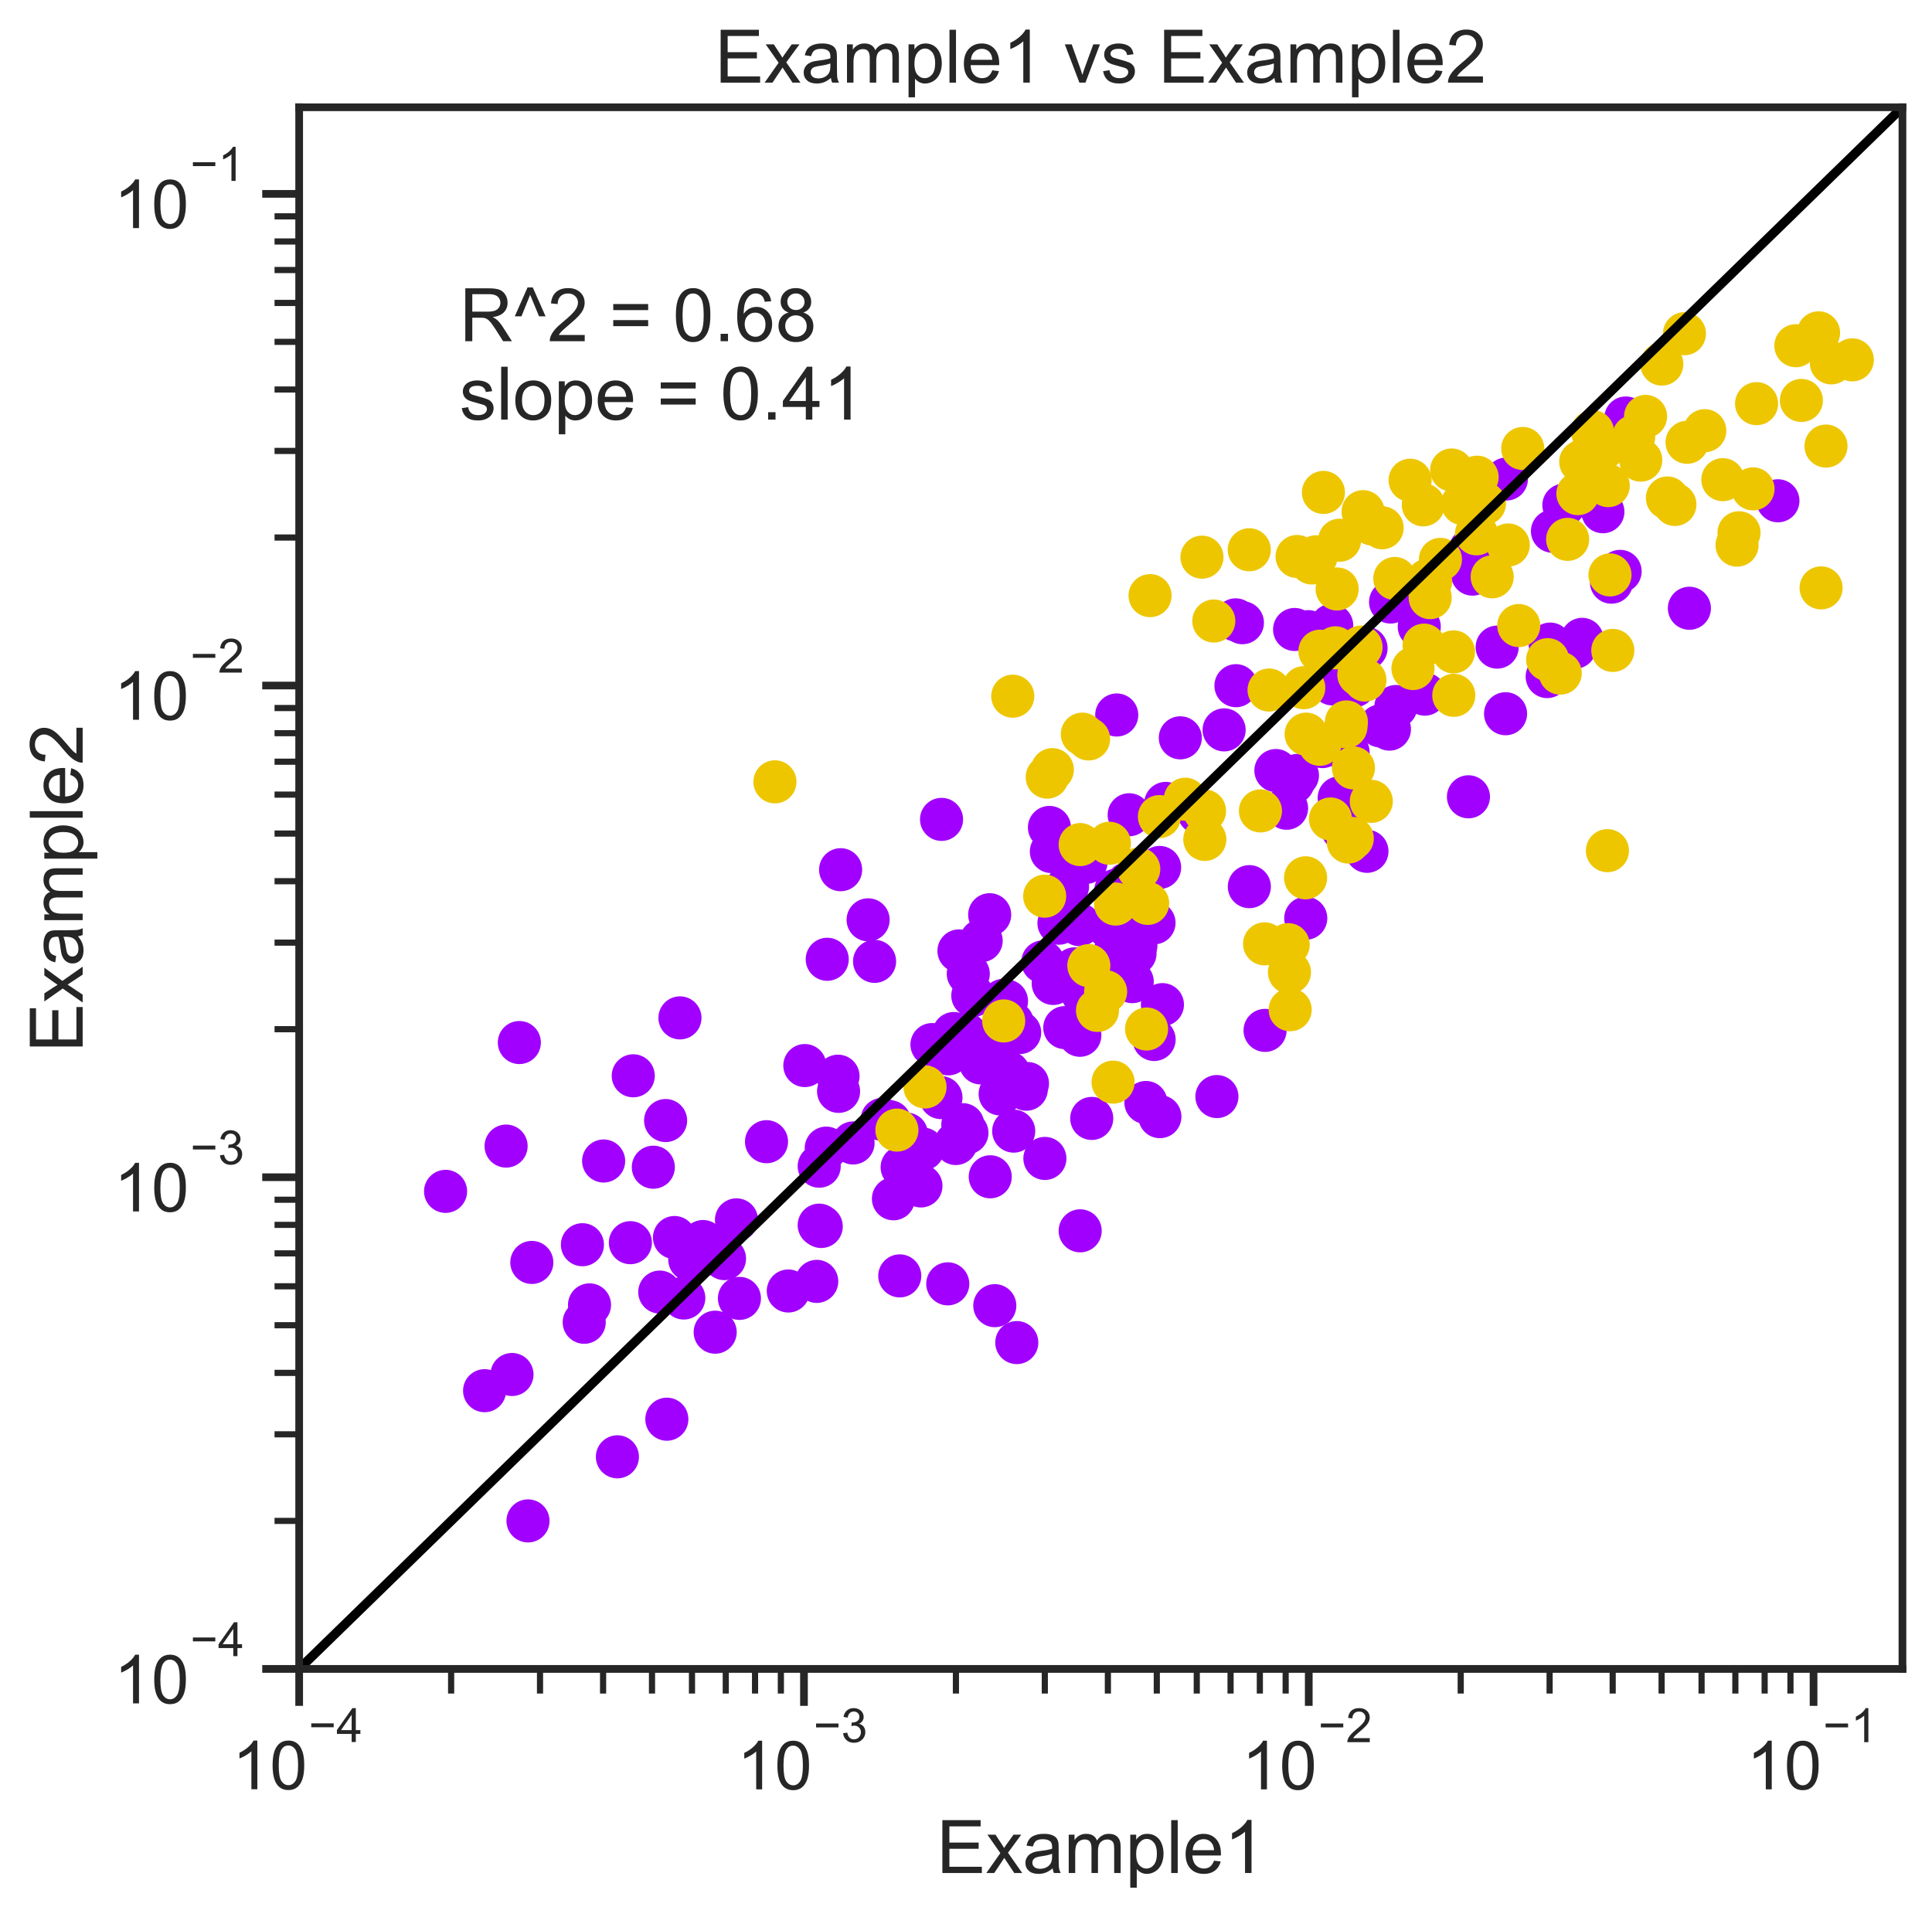 <?xml version="1.0" encoding="utf-8" standalone="no"?>
<!DOCTYPE svg PUBLIC "-//W3C//DTD SVG 1.1//EN"
  "http://www.w3.org/Graphics/SVG/1.1/DTD/svg11.dtd">
<!-- Created with matplotlib (https://matplotlib.org/) -->
<svg height="467.168pt" version="1.1" viewBox="0 0 470.685 467.168" width="470.685pt" xmlns="http://www.w3.org/2000/svg" xmlns:xlink="http://www.w3.org/1999/xlink">
 <defs>
  <style type="text/css">
*{stroke-linecap:butt;stroke-linejoin:round;}
  </style>
 </defs>
 <g id="figure_1">
  <g id="patch_1">
   <path d="M 0 467.168 
L 470.685 467.168 
L 470.685 0 
L 0 0 
z
" style="fill:#ffffff;"/>
  </g>
  <g id="axes_1">
   <g id="patch_2">
    <path d="M 72.885 406.658 
L 463.485 406.658 
L 463.485 26.137 
L 72.885 26.137 
z
" style="fill:#ffffff;"/>
   </g>
   <g id="matplotlib.axis_1">
    <g id="xtick_1">
     <g id="line2d_1">
      <defs>
       <path d="M 0 0 
L 0 9 
" id="m3d2f834c5c" style="stroke:#262626;stroke-width:1.875;"/>
      </defs>
      <g>
       <use style="fill:#262626;stroke:#262626;stroke-width:1.875;" x="72.885" xlink:href="#m3d2f834c5c" y="406.658"/>
      </g>
     </g>
     <g id="text_1">
      <!-- $\mathdefault{10^{-4}}$ -->
      <defs>
       <path d="M 37.25 0 
L 28.469 0 
L 28.469 56 
Q 25.297 52.984 20.141 49.953 
Q 14.984 46.922 10.891 45.406 
L 10.891 53.906 
Q 18.266 57.375 23.781 62.297 
Q 29.297 67.234 31.594 71.875 
L 37.25 71.875 
z
" id="ArialMT-49"/>
       <path d="M 4.156 35.297 
Q 4.156 48 6.766 55.734 
Q 9.375 63.484 14.516 67.672 
Q 19.672 71.875 27.484 71.875 
Q 33.25 71.875 37.594 69.547 
Q 41.938 67.234 44.766 62.859 
Q 47.609 58.5 49.219 52.219 
Q 50.828 45.953 50.828 35.297 
Q 50.828 22.703 48.234 14.969 
Q 45.656 7.234 40.5 3 
Q 35.359 -1.219 27.484 -1.219 
Q 17.141 -1.219 11.234 6.203 
Q 4.156 15.141 4.156 35.297 
z
M 13.188 35.297 
Q 13.188 17.672 17.312 11.828 
Q 21.438 6 27.484 6 
Q 33.547 6 37.672 11.859 
Q 41.797 17.719 41.797 35.297 
Q 41.797 52.984 37.672 58.781 
Q 33.547 64.594 27.391 64.594 
Q 21.344 64.594 17.719 59.469 
Q 13.188 52.938 13.188 35.297 
z
" id="ArialMT-48"/>
       <path d="M 52.828 31.203 
L 5.562 31.203 
L 5.562 39.406 
L 52.828 39.406 
z
" id="ArialMT-8722"/>
       <path d="M 32.328 0 
L 32.328 17.141 
L 1.266 17.141 
L 1.266 25.203 
L 33.938 71.578 
L 41.109 71.578 
L 41.109 25.203 
L 50.781 25.203 
L 50.781 17.141 
L 41.109 17.141 
L 41.109 0 
z
M 32.328 25.203 
L 32.328 57.469 
L 9.906 25.203 
z
" id="ArialMT-52"/>
      </defs>
      <g style="fill:#262626;" transform="translate(56.55 436.008)scale(0.165 -0.165)">
       <use transform="translate(0 0.202)" xlink:href="#ArialMT-49"/>
       <use transform="translate(55.615 0.202)" xlink:href="#ArialMT-48"/>
       <use transform="translate(112.973 69.895)scale(0.7)" xlink:href="#ArialMT-8722"/>
       <use transform="translate(153.852 69.895)scale(0.7)" xlink:href="#ArialMT-52"/>
      </g>
     </g>
    </g>
    <g id="xtick_2">
     <g id="line2d_2">
      <g>
       <use style="fill:#262626;stroke:#262626;stroke-width:1.875;" x="195.866" xlink:href="#m3d2f834c5c" y="406.658"/>
      </g>
     </g>
     <g id="text_2">
      <!-- $\mathdefault{10^{-3}}$ -->
      <defs>
       <path d="M 4.203 18.891 
L 12.984 20.062 
Q 14.5 12.594 18.141 9.297 
Q 21.781 6 27 6 
Q 33.203 6 37.469 10.297 
Q 41.75 14.594 41.75 20.953 
Q 41.75 27 37.797 30.922 
Q 33.844 34.859 27.734 34.859 
Q 25.25 34.859 21.531 33.891 
L 22.516 41.609 
Q 23.391 41.5 23.922 41.5 
Q 29.547 41.5 34.031 44.422 
Q 38.531 47.359 38.531 53.469 
Q 38.531 58.297 35.25 61.469 
Q 31.984 64.656 26.812 64.656 
Q 21.688 64.656 18.266 61.422 
Q 14.844 58.203 13.875 51.766 
L 5.078 53.328 
Q 6.688 62.156 12.391 67.016 
Q 18.109 71.875 26.609 71.875 
Q 32.469 71.875 37.391 69.359 
Q 42.328 66.844 44.938 62.5 
Q 47.562 58.156 47.562 53.266 
Q 47.562 48.641 45.062 44.828 
Q 42.578 41.016 37.703 38.766 
Q 44.047 37.312 47.562 32.688 
Q 51.078 28.078 51.078 21.141 
Q 51.078 11.766 44.234 5.25 
Q 37.406 -1.266 26.953 -1.266 
Q 17.531 -1.266 11.297 4.344 
Q 5.078 9.969 4.203 18.891 
z
" id="ArialMT-51"/>
      </defs>
      <g style="fill:#262626;" transform="translate(179.531 436.173)scale(0.165 -0.165)">
       <use transform="translate(0 0.994)" xlink:href="#ArialMT-49"/>
       <use transform="translate(55.615 0.994)" xlink:href="#ArialMT-48"/>
       <use transform="translate(112.973 70.688)scale(0.7)" xlink:href="#ArialMT-8722"/>
       <use transform="translate(153.852 70.688)scale(0.7)" xlink:href="#ArialMT-51"/>
      </g>
     </g>
    </g>
    <g id="xtick_3">
     <g id="line2d_3">
      <g>
       <use style="fill:#262626;stroke:#262626;stroke-width:1.875;" x="318.848" xlink:href="#m3d2f834c5c" y="406.658"/>
      </g>
     </g>
     <g id="text_3">
      <!-- $\mathdefault{10^{-2}}$ -->
      <defs>
       <path d="M 50.344 8.453 
L 50.344 0 
L 3.031 0 
Q 2.938 3.172 4.047 6.109 
Q 5.859 10.938 9.828 15.625 
Q 13.812 20.312 21.344 26.469 
Q 33.016 36.031 37.109 41.625 
Q 41.219 47.219 41.219 52.203 
Q 41.219 57.422 37.469 61 
Q 33.734 64.594 27.734 64.594 
Q 21.391 64.594 17.578 60.781 
Q 13.766 56.984 13.719 50.25 
L 4.688 51.172 
Q 5.609 61.281 11.656 66.578 
Q 17.719 71.875 27.938 71.875 
Q 38.234 71.875 44.234 66.156 
Q 50.25 60.453 50.25 52 
Q 50.25 47.703 48.484 43.547 
Q 46.734 39.406 42.656 34.812 
Q 38.578 30.219 29.109 22.219 
Q 21.188 15.578 18.938 13.203 
Q 16.703 10.844 15.234 8.453 
z
" id="ArialMT-50"/>
      </defs>
      <g style="fill:#262626;" transform="translate(302.513 436.173)scale(0.165 -0.165)">
       <use transform="translate(0 0.994)" xlink:href="#ArialMT-49"/>
       <use transform="translate(55.615 0.994)" xlink:href="#ArialMT-48"/>
       <use transform="translate(112.973 70.688)scale(0.7)" xlink:href="#ArialMT-8722"/>
       <use transform="translate(153.852 70.688)scale(0.7)" xlink:href="#ArialMT-50"/>
      </g>
     </g>
    </g>
    <g id="xtick_4">
     <g id="line2d_4">
      <g>
       <use style="fill:#262626;stroke:#262626;stroke-width:1.875;" x="441.829" xlink:href="#m3d2f834c5c" y="406.658"/>
      </g>
     </g>
     <g id="text_4">
      <!-- $\mathdefault{10^{-1}}$ -->
      <g style="fill:#262626;" transform="translate(425.494 436.173)scale(0.165 -0.165)">
       <use transform="translate(0 0.994)" xlink:href="#ArialMT-49"/>
       <use transform="translate(55.615 0.994)" xlink:href="#ArialMT-48"/>
       <use transform="translate(112.973 70.688)scale(0.7)" xlink:href="#ArialMT-8722"/>
       <use transform="translate(153.852 70.688)scale(0.7)" xlink:href="#ArialMT-49"/>
      </g>
     </g>
    </g>
    <g id="xtick_5">
     <g id="line2d_5">
      <defs>
       <path d="M 0 0 
L 0 6 
" id="md6c6ea7672" style="stroke:#262626;stroke-width:1.5;"/>
      </defs>
      <g>
       <use style="fill:#262626;stroke:#262626;stroke-width:1.5;" x="109.906" xlink:href="#md6c6ea7672" y="406.658"/>
      </g>
     </g>
    </g>
    <g id="xtick_6">
     <g id="line2d_6">
      <g>
       <use style="fill:#262626;stroke:#262626;stroke-width:1.5;" x="131.562" xlink:href="#md6c6ea7672" y="406.658"/>
      </g>
     </g>
    </g>
    <g id="xtick_7">
     <g id="line2d_7">
      <g>
       <use style="fill:#262626;stroke:#262626;stroke-width:1.5;" x="146.927" xlink:href="#md6c6ea7672" y="406.658"/>
      </g>
     </g>
    </g>
    <g id="xtick_8">
     <g id="line2d_8">
      <g>
       <use style="fill:#262626;stroke:#262626;stroke-width:1.5;" x="158.845" xlink:href="#md6c6ea7672" y="406.658"/>
      </g>
     </g>
    </g>
    <g id="xtick_9">
     <g id="line2d_9">
      <g>
       <use style="fill:#262626;stroke:#262626;stroke-width:1.5;" x="168.583" xlink:href="#md6c6ea7672" y="406.658"/>
      </g>
     </g>
    </g>
    <g id="xtick_10">
     <g id="line2d_10">
      <g>
       <use style="fill:#262626;stroke:#262626;stroke-width:1.5;" x="176.816" xlink:href="#md6c6ea7672" y="406.658"/>
      </g>
     </g>
    </g>
    <g id="xtick_11">
     <g id="line2d_11">
      <g>
       <use style="fill:#262626;stroke:#262626;stroke-width:1.5;" x="183.948" xlink:href="#md6c6ea7672" y="406.658"/>
      </g>
     </g>
    </g>
    <g id="xtick_12">
     <g id="line2d_12">
      <g>
       <use style="fill:#262626;stroke:#262626;stroke-width:1.5;" x="190.239" xlink:href="#md6c6ea7672" y="406.658"/>
      </g>
     </g>
    </g>
    <g id="xtick_13">
     <g id="line2d_13">
      <g>
       <use style="fill:#262626;stroke:#262626;stroke-width:1.5;" x="232.887" xlink:href="#md6c6ea7672" y="406.658"/>
      </g>
     </g>
    </g>
    <g id="xtick_14">
     <g id="line2d_14">
      <g>
       <use style="fill:#262626;stroke:#262626;stroke-width:1.5;" x="254.543" xlink:href="#md6c6ea7672" y="406.658"/>
      </g>
     </g>
    </g>
    <g id="xtick_15">
     <g id="line2d_15">
      <g>
       <use style="fill:#262626;stroke:#262626;stroke-width:1.5;" x="269.909" xlink:href="#md6c6ea7672" y="406.658"/>
      </g>
     </g>
    </g>
    <g id="xtick_16">
     <g id="line2d_16">
      <g>
       <use style="fill:#262626;stroke:#262626;stroke-width:1.5;" x="281.827" xlink:href="#md6c6ea7672" y="406.658"/>
      </g>
     </g>
    </g>
    <g id="xtick_17">
     <g id="line2d_17">
      <g>
       <use style="fill:#262626;stroke:#262626;stroke-width:1.5;" x="291.564" xlink:href="#md6c6ea7672" y="406.658"/>
      </g>
     </g>
    </g>
    <g id="xtick_18">
     <g id="line2d_18">
      <g>
       <use style="fill:#262626;stroke:#262626;stroke-width:1.5;" x="299.798" xlink:href="#md6c6ea7672" y="406.658"/>
      </g>
     </g>
    </g>
    <g id="xtick_19">
     <g id="line2d_19">
      <g>
       <use style="fill:#262626;stroke:#262626;stroke-width:1.5;" x="306.93" xlink:href="#md6c6ea7672" y="406.658"/>
      </g>
     </g>
    </g>
    <g id="xtick_20">
     <g id="line2d_20">
      <g>
       <use style="fill:#262626;stroke:#262626;stroke-width:1.5;" x="313.22" xlink:href="#md6c6ea7672" y="406.658"/>
      </g>
     </g>
    </g>
    <g id="xtick_21">
     <g id="line2d_21">
      <g>
       <use style="fill:#262626;stroke:#262626;stroke-width:1.5;" x="355.869" xlink:href="#md6c6ea7672" y="406.658"/>
      </g>
     </g>
    </g>
    <g id="xtick_22">
     <g id="line2d_22">
      <g>
       <use style="fill:#262626;stroke:#262626;stroke-width:1.5;" x="377.525" xlink:href="#md6c6ea7672" y="406.658"/>
      </g>
     </g>
    </g>
    <g id="xtick_23">
     <g id="line2d_23">
      <g>
       <use style="fill:#262626;stroke:#262626;stroke-width:1.5;" x="392.89" xlink:href="#md6c6ea7672" y="406.658"/>
      </g>
     </g>
    </g>
    <g id="xtick_24">
     <g id="line2d_24">
      <g>
       <use style="fill:#262626;stroke:#262626;stroke-width:1.5;" x="404.808" xlink:href="#md6c6ea7672" y="406.658"/>
      </g>
     </g>
    </g>
    <g id="xtick_25">
     <g id="line2d_25">
      <g>
       <use style="fill:#262626;stroke:#262626;stroke-width:1.5;" x="414.546" xlink:href="#md6c6ea7672" y="406.658"/>
      </g>
     </g>
    </g>
    <g id="xtick_26">
     <g id="line2d_26">
      <g>
       <use style="fill:#262626;stroke:#262626;stroke-width:1.5;" x="422.779" xlink:href="#md6c6ea7672" y="406.658"/>
      </g>
     </g>
    </g>
    <g id="xtick_27">
     <g id="line2d_27">
      <g>
       <use style="fill:#262626;stroke:#262626;stroke-width:1.5;" x="429.911" xlink:href="#md6c6ea7672" y="406.658"/>
      </g>
     </g>
    </g>
    <g id="xtick_28">
     <g id="line2d_28">
      <g>
       <use style="fill:#262626;stroke:#262626;stroke-width:1.5;" x="436.202" xlink:href="#md6c6ea7672" y="406.658"/>
      </g>
     </g>
    </g>
    <g id="text_5">
     <!-- Example1 -->
     <defs>
      <path d="M 7.906 0 
L 7.906 71.578 
L 59.672 71.578 
L 59.672 63.141 
L 17.391 63.141 
L 17.391 41.219 
L 56.984 41.219 
L 56.984 32.812 
L 17.391 32.812 
L 17.391 8.453 
L 61.328 8.453 
L 61.328 0 
z
" id="ArialMT-69"/>
      <path d="M 0.734 0 
L 19.672 26.953 
L 2.156 51.859 
L 13.141 51.859 
L 21.094 39.703 
Q 23.344 36.234 24.703 33.891 
Q 26.859 37.109 28.656 39.594 
L 37.406 51.859 
L 47.906 51.859 
L 29.984 27.438 
L 49.266 0 
L 38.484 0 
L 27.828 16.109 
L 25 20.453 
L 11.375 0 
z
" id="ArialMT-120"/>
      <path d="M 40.438 6.391 
Q 35.547 2.25 31.031 0.531 
Q 26.516 -1.172 21.344 -1.172 
Q 12.797 -1.172 8.203 3 
Q 3.609 7.172 3.609 13.672 
Q 3.609 17.484 5.344 20.625 
Q 7.078 23.781 9.891 25.688 
Q 12.703 27.594 16.219 28.562 
Q 18.797 29.25 24.031 29.891 
Q 34.672 31.156 39.703 32.906 
Q 39.75 34.719 39.75 35.203 
Q 39.75 40.578 37.25 42.781 
Q 33.891 45.75 27.25 45.75 
Q 21.047 45.75 18.094 43.578 
Q 15.141 41.406 13.719 35.891 
L 5.125 37.062 
Q 6.297 42.578 8.984 45.969 
Q 11.672 49.359 16.75 51.188 
Q 21.828 53.031 28.516 53.031 
Q 35.156 53.031 39.297 51.469 
Q 43.453 49.906 45.406 47.531 
Q 47.359 45.172 48.141 41.547 
Q 48.578 39.312 48.578 33.453 
L 48.578 21.734 
Q 48.578 9.469 49.141 6.219 
Q 49.703 2.984 51.375 0 
L 42.188 0 
Q 40.828 2.734 40.438 6.391 
z
M 39.703 26.031 
Q 34.906 24.078 25.344 22.703 
Q 19.922 21.922 17.672 20.938 
Q 15.438 19.969 14.203 18.094 
Q 12.984 16.219 12.984 13.922 
Q 12.984 10.406 15.641 8.062 
Q 18.312 5.719 23.438 5.719 
Q 28.516 5.719 32.469 7.938 
Q 36.422 10.156 38.281 14.016 
Q 39.703 17 39.703 22.797 
z
" id="ArialMT-97"/>
      <path d="M 6.594 0 
L 6.594 51.859 
L 14.453 51.859 
L 14.453 44.578 
Q 16.891 48.391 20.938 50.703 
Q 25 53.031 30.172 53.031 
Q 35.938 53.031 39.625 50.641 
Q 43.312 48.25 44.828 43.953 
Q 50.984 53.031 60.844 53.031 
Q 68.562 53.031 72.703 48.75 
Q 76.859 44.484 76.859 35.594 
L 76.859 0 
L 68.109 0 
L 68.109 32.672 
Q 68.109 37.938 67.25 40.25 
Q 66.406 42.578 64.156 43.984 
Q 61.922 45.406 58.891 45.406 
Q 53.422 45.406 49.797 41.766 
Q 46.188 38.141 46.188 30.125 
L 46.188 0 
L 37.406 0 
L 37.406 33.688 
Q 37.406 39.547 35.25 42.469 
Q 33.109 45.406 28.219 45.406 
Q 24.516 45.406 21.359 43.453 
Q 18.219 41.5 16.797 37.734 
Q 15.375 33.984 15.375 26.906 
L 15.375 0 
z
" id="ArialMT-109"/>
      <path d="M 6.594 -19.875 
L 6.594 51.859 
L 14.594 51.859 
L 14.594 45.125 
Q 17.438 49.078 21 51.047 
Q 24.562 53.031 29.641 53.031 
Q 36.281 53.031 41.359 49.609 
Q 46.438 46.188 49.016 39.953 
Q 51.609 33.734 51.609 26.312 
Q 51.609 18.359 48.75 11.984 
Q 45.906 5.609 40.453 2.219 
Q 35.016 -1.172 29 -1.172 
Q 24.609 -1.172 21.109 0.688 
Q 17.625 2.547 15.375 5.375 
L 15.375 -19.875 
z
M 14.547 25.641 
Q 14.547 15.625 18.594 10.844 
Q 22.656 6.062 28.422 6.062 
Q 34.281 6.062 38.453 11.016 
Q 42.625 15.969 42.625 26.375 
Q 42.625 36.281 38.547 41.203 
Q 34.469 46.141 28.812 46.141 
Q 23.188 46.141 18.859 40.891 
Q 14.547 35.641 14.547 25.641 
z
" id="ArialMT-112"/>
      <path d="M 6.391 0 
L 6.391 71.578 
L 15.188 71.578 
L 15.188 0 
z
" id="ArialMT-108"/>
      <path d="M 42.094 16.703 
L 51.172 15.578 
Q 49.031 7.625 43.219 3.219 
Q 37.406 -1.172 28.375 -1.172 
Q 17 -1.172 10.328 5.828 
Q 3.656 12.844 3.656 25.484 
Q 3.656 38.578 10.391 45.797 
Q 17.141 53.031 27.875 53.031 
Q 38.281 53.031 44.875 45.953 
Q 51.469 38.875 51.469 26.031 
Q 51.469 25.25 51.422 23.688 
L 12.75 23.688 
Q 13.234 15.141 17.578 10.594 
Q 21.922 6.062 28.422 6.062 
Q 33.25 6.062 36.672 8.594 
Q 40.094 11.141 42.094 16.703 
z
M 13.234 30.906 
L 42.188 30.906 
Q 41.609 37.453 38.875 40.719 
Q 34.672 45.797 27.984 45.797 
Q 21.922 45.797 17.797 41.75 
Q 13.672 37.703 13.234 30.906 
z
" id="ArialMT-101"/>
     </defs>
     <g style="fill:#262626;" transform="translate(228.166 456.39)scale(0.18 -0.18)">
      <use xlink:href="#ArialMT-69"/>
      <use x="66.699" xlink:href="#ArialMT-120"/>
      <use x="116.699" xlink:href="#ArialMT-97"/>
      <use x="172.314" xlink:href="#ArialMT-109"/>
      <use x="255.615" xlink:href="#ArialMT-112"/>
      <use x="311.23" xlink:href="#ArialMT-108"/>
      <use x="333.447" xlink:href="#ArialMT-101"/>
      <use x="389.062" xlink:href="#ArialMT-49"/>
     </g>
    </g>
   </g>
   <g id="matplotlib.axis_2">
    <g id="ytick_1">
     <g id="line2d_29">
      <defs>
       <path d="M 0 0 
L -9 0 
" id="m306c9f8edf" style="stroke:#262626;stroke-width:1.875;"/>
      </defs>
      <g>
       <use style="fill:#262626;stroke:#262626;stroke-width:1.875;" x="72.885" xlink:href="#m306c9f8edf" y="406.658"/>
      </g>
     </g>
     <g id="text_6">
      <!-- $\mathdefault{10^{-4}}$ -->
      <g style="fill:#262626;" transform="translate(27.715 415.083)scale(0.165 -0.165)">
       <use transform="translate(0 0.202)" xlink:href="#ArialMT-49"/>
       <use transform="translate(55.615 0.202)" xlink:href="#ArialMT-48"/>
       <use transform="translate(112.973 69.895)scale(0.7)" xlink:href="#ArialMT-8722"/>
       <use transform="translate(153.852 69.895)scale(0.7)" xlink:href="#ArialMT-52"/>
      </g>
     </g>
    </g>
    <g id="ytick_2">
     <g id="line2d_30">
      <g>
       <use style="fill:#262626;stroke:#262626;stroke-width:1.875;" x="72.885" xlink:href="#m306c9f8edf" y="286.85"/>
      </g>
     </g>
     <g id="text_7">
      <!-- $\mathdefault{10^{-3}}$ -->
      <g style="fill:#262626;" transform="translate(27.715 295.358)scale(0.165 -0.165)">
       <use transform="translate(0 0.994)" xlink:href="#ArialMT-49"/>
       <use transform="translate(55.615 0.994)" xlink:href="#ArialMT-48"/>
       <use transform="translate(112.973 70.688)scale(0.7)" xlink:href="#ArialMT-8722"/>
       <use transform="translate(153.852 70.688)scale(0.7)" xlink:href="#ArialMT-51"/>
      </g>
     </g>
    </g>
    <g id="ytick_3">
     <g id="line2d_31">
      <g>
       <use style="fill:#262626;stroke:#262626;stroke-width:1.875;" x="72.885" xlink:href="#m306c9f8edf" y="167.042"/>
      </g>
     </g>
     <g id="text_8">
      <!-- $\mathdefault{10^{-2}}$ -->
      <g style="fill:#262626;" transform="translate(27.715 175.55)scale(0.165 -0.165)">
       <use transform="translate(0 0.994)" xlink:href="#ArialMT-49"/>
       <use transform="translate(55.615 0.994)" xlink:href="#ArialMT-48"/>
       <use transform="translate(112.973 70.688)scale(0.7)" xlink:href="#ArialMT-8722"/>
       <use transform="translate(153.852 70.688)scale(0.7)" xlink:href="#ArialMT-50"/>
      </g>
     </g>
    </g>
    <g id="ytick_4">
     <g id="line2d_32">
      <g>
       <use style="fill:#262626;stroke:#262626;stroke-width:1.875;" x="72.885" xlink:href="#m306c9f8edf" y="47.235"/>
      </g>
     </g>
     <g id="text_9">
      <!-- $\mathdefault{10^{-1}}$ -->
      <g style="fill:#262626;" transform="translate(27.715 55.742)scale(0.165 -0.165)">
       <use transform="translate(0 0.994)" xlink:href="#ArialMT-49"/>
       <use transform="translate(55.615 0.994)" xlink:href="#ArialMT-48"/>
       <use transform="translate(112.973 70.688)scale(0.7)" xlink:href="#ArialMT-8722"/>
       <use transform="translate(153.852 70.688)scale(0.7)" xlink:href="#ArialMT-49"/>
      </g>
     </g>
    </g>
    <g id="ytick_5">
     <g id="line2d_33">
      <defs>
       <path d="M 0 0 
L -6 0 
" id="m228275daa0" style="stroke:#262626;stroke-width:1.5;"/>
      </defs>
      <g>
       <use style="fill:#262626;stroke:#262626;stroke-width:1.5;" x="72.885" xlink:href="#m228275daa0" y="370.592"/>
      </g>
     </g>
    </g>
    <g id="ytick_6">
     <g id="line2d_34">
      <g>
       <use style="fill:#262626;stroke:#262626;stroke-width:1.5;" x="72.885" xlink:href="#m228275daa0" y="349.495"/>
      </g>
     </g>
    </g>
    <g id="ytick_7">
     <g id="line2d_35">
      <g>
       <use style="fill:#262626;stroke:#262626;stroke-width:1.5;" x="72.885" xlink:href="#m228275daa0" y="334.526"/>
      </g>
     </g>
    </g>
    <g id="ytick_8">
     <g id="line2d_36">
      <g>
       <use style="fill:#262626;stroke:#262626;stroke-width:1.5;" x="72.885" xlink:href="#m228275daa0" y="322.916"/>
      </g>
     </g>
    </g>
    <g id="ytick_9">
     <g id="line2d_37">
      <g>
       <use style="fill:#262626;stroke:#262626;stroke-width:1.5;" x="72.885" xlink:href="#m228275daa0" y="313.429"/>
      </g>
     </g>
    </g>
    <g id="ytick_10">
     <g id="line2d_38">
      <g>
       <use style="fill:#262626;stroke:#262626;stroke-width:1.5;" x="72.885" xlink:href="#m228275daa0" y="305.408"/>
      </g>
     </g>
    </g>
    <g id="ytick_11">
     <g id="line2d_39">
      <g>
       <use style="fill:#262626;stroke:#262626;stroke-width:1.5;" x="72.885" xlink:href="#m228275daa0" y="298.46"/>
      </g>
     </g>
    </g>
    <g id="ytick_12">
     <g id="line2d_40">
      <g>
       <use style="fill:#262626;stroke:#262626;stroke-width:1.5;" x="72.885" xlink:href="#m228275daa0" y="292.332"/>
      </g>
     </g>
    </g>
    <g id="ytick_13">
     <g id="line2d_41">
      <g>
       <use style="fill:#262626;stroke:#262626;stroke-width:1.5;" x="72.885" xlink:href="#m228275daa0" y="250.784"/>
      </g>
     </g>
    </g>
    <g id="ytick_14">
     <g id="line2d_42">
      <g>
       <use style="fill:#262626;stroke:#262626;stroke-width:1.5;" x="72.885" xlink:href="#m228275daa0" y="229.687"/>
      </g>
     </g>
    </g>
    <g id="ytick_15">
     <g id="line2d_43">
      <g>
       <use style="fill:#262626;stroke:#262626;stroke-width:1.5;" x="72.885" xlink:href="#m228275daa0" y="214.718"/>
      </g>
     </g>
    </g>
    <g id="ytick_16">
     <g id="line2d_44">
      <g>
       <use style="fill:#262626;stroke:#262626;stroke-width:1.5;" x="72.885" xlink:href="#m228275daa0" y="203.108"/>
      </g>
     </g>
    </g>
    <g id="ytick_17">
     <g id="line2d_45">
      <g>
       <use style="fill:#262626;stroke:#262626;stroke-width:1.5;" x="72.885" xlink:href="#m228275daa0" y="193.621"/>
      </g>
     </g>
    </g>
    <g id="ytick_18">
     <g id="line2d_46">
      <g>
       <use style="fill:#262626;stroke:#262626;stroke-width:1.5;" x="72.885" xlink:href="#m228275daa0" y="185.601"/>
      </g>
     </g>
    </g>
    <g id="ytick_19">
     <g id="line2d_47">
      <g>
       <use style="fill:#262626;stroke:#262626;stroke-width:1.5;" x="72.885" xlink:href="#m228275daa0" y="178.653"/>
      </g>
     </g>
    </g>
    <g id="ytick_20">
     <g id="line2d_48">
      <g>
       <use style="fill:#262626;stroke:#262626;stroke-width:1.5;" x="72.885" xlink:href="#m228275daa0" y="172.524"/>
      </g>
     </g>
    </g>
    <g id="ytick_21">
     <g id="line2d_49">
      <g>
       <use style="fill:#262626;stroke:#262626;stroke-width:1.5;" x="72.885" xlink:href="#m228275daa0" y="130.977"/>
      </g>
     </g>
    </g>
    <g id="ytick_22">
     <g id="line2d_50">
      <g>
       <use style="fill:#262626;stroke:#262626;stroke-width:1.5;" x="72.885" xlink:href="#m228275daa0" y="109.879"/>
      </g>
     </g>
    </g>
    <g id="ytick_23">
     <g id="line2d_51">
      <g>
       <use style="fill:#262626;stroke:#262626;stroke-width:1.5;" x="72.885" xlink:href="#m228275daa0" y="94.911"/>
      </g>
     </g>
    </g>
    <g id="ytick_24">
     <g id="line2d_52">
      <g>
       <use style="fill:#262626;stroke:#262626;stroke-width:1.5;" x="72.885" xlink:href="#m228275daa0" y="83.3"/>
      </g>
     </g>
    </g>
    <g id="ytick_25">
     <g id="line2d_53">
      <g>
       <use style="fill:#262626;stroke:#262626;stroke-width:1.5;" x="72.885" xlink:href="#m228275daa0" y="73.814"/>
      </g>
     </g>
    </g>
    <g id="ytick_26">
     <g id="line2d_54">
      <g>
       <use style="fill:#262626;stroke:#262626;stroke-width:1.5;" x="72.885" xlink:href="#m228275daa0" y="65.793"/>
      </g>
     </g>
    </g>
    <g id="ytick_27">
     <g id="line2d_55">
      <g>
       <use style="fill:#262626;stroke:#262626;stroke-width:1.5;" x="72.885" xlink:href="#m228275daa0" y="58.845"/>
      </g>
     </g>
    </g>
    <g id="ytick_28">
     <g id="line2d_56">
      <g>
       <use style="fill:#262626;stroke:#262626;stroke-width:1.5;" x="72.885" xlink:href="#m228275daa0" y="52.717"/>
      </g>
     </g>
    </g>
    <g id="text_10">
     <!-- Example2 -->
     <g style="fill:#262626;" transform="translate(20.137 256.417)rotate(-90)scale(0.18 -0.18)">
      <use xlink:href="#ArialMT-69"/>
      <use x="66.699" xlink:href="#ArialMT-120"/>
      <use x="116.699" xlink:href="#ArialMT-97"/>
      <use x="172.314" xlink:href="#ArialMT-109"/>
      <use x="255.615" xlink:href="#ArialMT-112"/>
      <use x="311.23" xlink:href="#ArialMT-108"/>
      <use x="333.447" xlink:href="#ArialMT-101"/>
      <use x="389.062" xlink:href="#ArialMT-50"/>
     </g>
    </g>
   </g>
   <g id="PathCollection_1">
    <defs>
     <path d="M 0 4.5 
C 1.193 4.5 2.338 4.026 3.182 3.182 
C 4.026 2.338 4.5 1.193 4.5 0 
C 4.5 -1.193 4.026 -2.338 3.182 -3.182 
C 2.338 -4.026 1.193 -4.5 0 -4.5 
C -1.193 -4.5 -2.338 -4.026 -3.182 -3.182 
C -4.026 -2.338 -4.5 -1.193 -4.5 0 
C -4.5 1.193 -4.026 2.338 -3.182 3.182 
C -2.338 4.026 -1.193 4.5 0 4.5 
z
" id="md6170a2650" style="stroke:#a100ff;stroke-width:1.5;"/>
    </defs>
    <g clip-path="url(#p0a1dbc1f45)">
     <use style="fill:#a100ff;stroke:#a100ff;stroke-width:1.5;" x="198.979" xlink:href="#md6170a2650" y="312.229"/>
     <use style="fill:#a100ff;stroke:#a100ff;stroke-width:1.5;" x="278.997" xlink:href="#md6170a2650" y="221.711"/>
     <use style="fill:#a100ff;stroke:#a100ff;stroke-width:1.5;" x="233.63" xlink:href="#md6170a2650" y="231.703"/>
     <use style="fill:#a100ff;stroke:#a100ff;stroke-width:1.5;" x="162.159" xlink:href="#md6170a2650" y="273.039"/>
     <use style="fill:#a100ff;stroke:#a100ff;stroke-width:1.5;" x="159.165" xlink:href="#md6170a2650" y="284.41"/>
     <use style="fill:#a100ff;stroke:#a100ff;stroke-width:1.5;" x="231.04" xlink:href="#md6170a2650" y="256.789"/>
     <use style="fill:#a100ff;stroke:#a100ff;stroke-width:1.5;" x="154.276" xlink:href="#md6170a2650" y="262.135"/>
     <use style="fill:#a100ff;stroke:#a100ff;stroke-width:1.5;" x="143.622" xlink:href="#md6170a2650" y="317.956"/>
     <use style="fill:#a100ff;stroke:#a100ff;stroke-width:1.5;" x="214.932" xlink:href="#md6170a2650" y="272.76"/>
     <use style="fill:#a100ff;stroke:#a100ff;stroke-width:1.5;" x="164.323" xlink:href="#md6170a2650" y="301.542"/>
     <use style="fill:#a100ff;stroke:#a100ff;stroke-width:1.5;" x="22.594" xlink:href="#md6170a2650" y="328.282"/>
     <use style="fill:#a100ff;stroke:#a100ff;stroke-width:1.5;" x="174.237" xlink:href="#md6170a2650" y="324.608"/>
     <use style="fill:#a100ff;stroke:#a100ff;stroke-width:1.5;" x="327.096" xlink:href="#md6170a2650" y="202.118"/>
     <use style="fill:#a100ff;stroke:#a100ff;stroke-width:1.5;" x="345.898" xlink:href="#md6170a2650" y="144.481"/>
     <use style="fill:#a100ff;stroke:#a100ff;stroke-width:1.5;" x="316.091" xlink:href="#md6170a2650" y="188.947"/>
     <use style="fill:#a100ff;stroke:#a100ff;stroke-width:1.5;" x="358.721" xlink:href="#md6170a2650" y="139.897"/>
     <use style="fill:#a100ff;stroke:#a100ff;stroke-width:1.5;" x="302.686" xlink:href="#md6170a2650" y="151.733"/>
     <use style="fill:#a100ff;stroke:#a100ff;stroke-width:1.5;" x="315.395" xlink:href="#md6170a2650" y="153.383"/>
     <use style="fill:#a100ff;stroke:#a100ff;stroke-width:1.5;" x="383.673" xlink:href="#md6170a2650" y="157.721"/>
     <use style="fill:#a100ff;stroke:#a100ff;stroke-width:1.5;" x="345.765" xlink:href="#md6170a2650" y="152.703"/>
     <use style="fill:#a100ff;stroke:#a100ff;stroke-width:1.5;" x="243.661" xlink:href="#md6170a2650" y="266.557"/>
     <use style="fill:#a100ff;stroke:#a100ff;stroke-width:1.5;" x="279.177" xlink:href="#md6170a2650" y="268.641"/>
     <use style="fill:#a100ff;stroke:#a100ff;stroke-width:1.5;" x="238.893" xlink:href="#md6170a2650" y="258.996"/>
     <use style="fill:#a100ff;stroke:#a100ff;stroke-width:1.5;" x="171.274" xlink:href="#md6170a2650" y="302.517"/>
     <use style="fill:#a100ff;stroke:#a100ff;stroke-width:1.5;" x="129.567" xlink:href="#md6170a2650" y="307.61"/>
     <use style="fill:#a100ff;stroke:#a100ff;stroke-width:1.5;" x="-1" xlink:href="#md6170a2650" y="434.854"/>
     <use style="fill:#a100ff;stroke:#a100ff;stroke-width:1.5;" x="-1" xlink:href="#md6170a2650" y="261.553"/>
     <use style="fill:#a100ff;stroke:#a100ff;stroke-width:1.5;" x="245.695" xlink:href="#md6170a2650" y="261.364"/>
     <use style="fill:#a100ff;stroke:#a100ff;stroke-width:1.5;" x="367.004" xlink:href="#md6170a2650" y="116.724"/>
     <use style="fill:#a100ff;stroke:#a100ff;stroke-width:1.5;" x="315" xlink:href="#md6170a2650" y="190.704"/>
     <use style="fill:#a100ff;stroke:#a100ff;stroke-width:1.5;" x="108.554" xlink:href="#md6170a2650" y="290.291"/>
     <use style="fill:#a100ff;stroke:#a100ff;stroke-width:1.5;" x="244.398" xlink:href="#md6170a2650" y="243.762"/>
     <use style="fill:#a100ff;stroke:#a100ff;stroke-width:1.5;" x="200.076" xlink:href="#md6170a2650" y="298.852"/>
     <use style="fill:#a100ff;stroke:#a100ff;stroke-width:1.5;" x="142.328" xlink:href="#md6170a2650" y="322.192"/>
     <use style="fill:#a100ff;stroke:#a100ff;stroke-width:1.5;" x="162.459" xlink:href="#md6170a2650" y="345.812"/>
     <use style="fill:#a100ff;stroke:#a100ff;stroke-width:1.5;" x="150.416" xlink:href="#md6170a2650" y="354.977"/>
     <use style="fill:#a100ff;stroke:#a100ff;stroke-width:1.5;" x="239.036" xlink:href="#md6170a2650" y="229.221"/>
     <use style="fill:#a100ff;stroke:#a100ff;stroke-width:1.5;" x="326.261" xlink:href="#md6170a2650" y="194.408"/>
     <use style="fill:#a100ff;stroke:#a100ff;stroke-width:1.5;" x="388.716" xlink:href="#md6170a2650" y="122.059"/>
     <use style="fill:#a100ff;stroke:#a100ff;stroke-width:1.5;" x="229.383" xlink:href="#md6170a2650" y="199.656"/>
     <use style="fill:#a100ff;stroke:#a100ff;stroke-width:1.5;" x="284.004" xlink:href="#md6170a2650" y="195.764"/>
     <use style="fill:#a100ff;stroke:#a100ff;stroke-width:1.5;" x="275.842" xlink:href="#md6170a2650" y="239.194"/>
     <use style="fill:#a100ff;stroke:#a100ff;stroke-width:1.5;" x="227.052" xlink:href="#md6170a2650" y="254.532"/>
     <use style="fill:#a100ff;stroke:#a100ff;stroke-width:1.5;" x="336.29" xlink:href="#md6170a2650" y="176.882"/>
     <use style="fill:#a100ff;stroke:#a100ff;stroke-width:1.5;" x="411.58" xlink:href="#md6170a2650" y="148.214"/>
     <use style="fill:#a100ff;stroke:#a100ff;stroke-width:1.5;" x="332.807" xlink:href="#md6170a2650" y="157.952"/>
     <use style="fill:#a100ff;stroke:#a100ff;stroke-width:1.5;" x="165.656" xlink:href="#md6170a2650" y="248.023"/>
     <use style="fill:#a100ff;stroke:#a100ff;stroke-width:1.5;" x="282.58" xlink:href="#md6170a2650" y="272.09"/>
     <use style="fill:#a100ff;stroke:#a100ff;stroke-width:1.5;" x="276.731" xlink:href="#md6170a2650" y="230.386"/>
     <use style="fill:#a100ff;stroke:#a100ff;stroke-width:1.5;" x="323.131" xlink:href="#md6170a2650" y="156.517"/>
     <use style="fill:#a100ff;stroke:#a100ff;stroke-width:1.5;" x="255.671" xlink:href="#md6170a2650" y="201.62"/>
     <use style="fill:#a100ff;stroke:#a100ff;stroke-width:1.5;" x="301.035" xlink:href="#md6170a2650" y="151.036"/>
     <use style="fill:#a100ff;stroke:#a100ff;stroke-width:1.5;" x="318.735" xlink:href="#md6170a2650" y="153.91"/>
     <use style="fill:#a100ff;stroke:#a100ff;stroke-width:1.5;" x="287.554" xlink:href="#md6170a2650" y="179.784"/>
     <use style="fill:#a100ff;stroke:#a100ff;stroke-width:1.5;" x="264.607" xlink:href="#md6170a2650" y="236.26"/>
     <use style="fill:#a100ff;stroke:#a100ff;stroke-width:1.5;" x="272.067" xlink:href="#md6170a2650" y="174.217"/>
     <use style="fill:#a100ff;stroke:#a100ff;stroke-width:1.5;" x="260.085" xlink:href="#md6170a2650" y="216.009"/>
     <use style="fill:#a100ff;stroke:#a100ff;stroke-width:1.5;" x="271.565" xlink:href="#md6170a2650" y="232.119"/>
     <use style="fill:#a100ff;stroke:#a100ff;stroke-width:1.5;" x="126.525" xlink:href="#md6170a2650" y="254.031"/>
     <use style="fill:#a100ff;stroke:#a100ff;stroke-width:1.5;" x="192.048" xlink:href="#md6170a2650" y="314.569"/>
     <use style="fill:#a100ff;stroke:#a100ff;stroke-width:1.5;" x="235.899" xlink:href="#md6170a2650" y="237.293"/>
     <use style="fill:#a100ff;stroke:#a100ff;stroke-width:1.5;" x="310.842" xlink:href="#md6170a2650" y="187.756"/>
     <use style="fill:#a100ff;stroke:#a100ff;stroke-width:1.5;" x="357.75" xlink:href="#md6170a2650" y="194.153"/>
     <use style="fill:#a100ff;stroke:#a100ff;stroke-width:1.5;" x="263.157" xlink:href="#md6170a2650" y="299.911"/>
     <use style="fill:#a100ff;stroke:#a100ff;stroke-width:1.5;" x="276.519" xlink:href="#md6170a2650" y="232.338"/>
     <use style="fill:#a100ff;stroke:#a100ff;stroke-width:1.5;" x="392.59" xlink:href="#md6170a2650" y="141.854"/>
     <use style="fill:#a100ff;stroke:#a100ff;stroke-width:1.5;" x="433.146" xlink:href="#md6170a2650" y="122.024"/>
     <use style="fill:#a100ff;stroke:#a100ff;stroke-width:1.5;" x="385.449" xlink:href="#md6170a2650" y="155.791"/>
     <use style="fill:#a100ff;stroke:#a100ff;stroke-width:1.5;" x="246.633" xlink:href="#md6170a2650" y="249.221"/>
     <use style="fill:#a100ff;stroke:#a100ff;stroke-width:1.5;" x="201.296" xlink:href="#md6170a2650" y="279.759"/>
     <use style="fill:#a100ff;stroke:#a100ff;stroke-width:1.5;" x="224.832" xlink:href="#md6170a2650" y="279.987"/>
     <use style="fill:#a100ff;stroke:#a100ff;stroke-width:1.5;" x="283.198" xlink:href="#md6170a2650" y="244.795"/>
     <use style="fill:#a100ff;stroke:#a100ff;stroke-width:1.5;" x="292.096" xlink:href="#md6170a2650" y="198.045"/>
     <use style="fill:#a100ff;stroke:#a100ff;stroke-width:1.5;" x="249.212" xlink:href="#md6170a2650" y="264.688"/>
     <use style="fill:#a100ff;stroke:#a100ff;stroke-width:1.5;" x="261.76" xlink:href="#md6170a2650" y="236.083"/>
     <use style="fill:#a100ff;stroke:#a100ff;stroke-width:1.5;" x="273.058" xlink:href="#md6170a2650" y="231.92"/>
     <use style="fill:#a100ff;stroke:#a100ff;stroke-width:1.5;" x="345.452" xlink:href="#md6170a2650" y="144.942"/>
     <use style="fill:#a100ff;stroke:#a100ff;stroke-width:1.5;" x="390.503" xlink:href="#md6170a2650" y="124.693"/>
     <use style="fill:#a100ff;stroke:#a100ff;stroke-width:1.5;" x="263.02" xlink:href="#md6170a2650" y="225.315"/>
     <use style="fill:#a100ff;stroke:#a100ff;stroke-width:1.5;" x="232.378" xlink:href="#md6170a2650" y="251.835"/>
     <use style="fill:#a100ff;stroke:#a100ff;stroke-width:1.5;" x="347.113" xlink:href="#md6170a2650" y="169.139"/>
     <use style="fill:#a100ff;stroke:#a100ff;stroke-width:1.5;" x="396.09" xlink:href="#md6170a2650" y="101.851"/>
     <use style="fill:#a100ff;stroke:#a100ff;stroke-width:1.5;" x="322.151" xlink:href="#md6170a2650" y="181.921"/>
     <use style="fill:#a100ff;stroke:#a100ff;stroke-width:1.5;" x="282.516" xlink:href="#md6170a2650" y="211.369"/>
     <use style="fill:#a100ff;stroke:#a100ff;stroke-width:1.5;" x="204.298" xlink:href="#md6170a2650" y="265.927"/>
     <use style="fill:#a100ff;stroke:#a100ff;stroke-width:1.5;" x="265.946" xlink:href="#md6170a2650" y="237.414"/>
     <use style="fill:#a100ff;stroke:#a100ff;stroke-width:1.5;" x="241.953" xlink:href="#md6170a2650" y="253.398"/>
     <use style="fill:#a100ff;stroke:#a100ff;stroke-width:1.5;" x="274.853" xlink:href="#md6170a2650" y="228.827"/>
     <use style="fill:#a100ff;stroke:#a100ff;stroke-width:1.5;" x="123.299" xlink:href="#md6170a2650" y="279.262"/>
     <use style="fill:#a100ff;stroke:#a100ff;stroke-width:1.5;" x="147.061" xlink:href="#md6170a2650" y="282.894"/>
     <use style="fill:#a100ff;stroke:#a100ff;stroke-width:1.5;" x="199.58" xlink:href="#md6170a2650" y="284.163"/>
     <use style="fill:#a100ff;stroke:#a100ff;stroke-width:1.5;" x="276.342" xlink:href="#md6170a2650" y="228.981"/>
     <use style="fill:#a100ff;stroke:#a100ff;stroke-width:1.5;" x="257.99" xlink:href="#md6170a2650" y="224.949"/>
     <use style="fill:#a100ff;stroke:#a100ff;stroke-width:1.5;" x="-1" xlink:href="#md6170a2650" y="224.963"/>
     <use style="fill:#a100ff;stroke:#a100ff;stroke-width:1.5;" x="-1" xlink:href="#md6170a2650" y="224.145"/>
     <use style="fill:#a100ff;stroke:#a100ff;stroke-width:1.5;" x="211.498" xlink:href="#md6170a2650" y="224.132"/>
     <use style="fill:#a100ff;stroke:#a100ff;stroke-width:1.5;" x="247.716" xlink:href="#md6170a2650" y="327.141"/>
     <use style="fill:#a100ff;stroke:#a100ff;stroke-width:1.5;" x="166.588" xlink:href="#md6170a2650" y="316.281"/>
     <use style="fill:#a100ff;stroke:#a100ff;stroke-width:1.5;" x="217.665" xlink:href="#md6170a2650" y="292.101"/>
     <use style="fill:#a100ff;stroke:#a100ff;stroke-width:1.5;" x="235.57" xlink:href="#md6170a2650" y="276.036"/>
     <use style="fill:#a100ff;stroke:#a100ff;stroke-width:1.5;" x="241.113" xlink:href="#md6170a2650" y="222.885"/>
     <use style="fill:#a100ff;stroke:#a100ff;stroke-width:1.5;" x="256.139" xlink:href="#md6170a2650" y="207.492"/>
     <use style="fill:#a100ff;stroke:#a100ff;stroke-width:1.5;" x="199.58" xlink:href="#md6170a2650" y="298.526"/>
     <use style="fill:#a100ff;stroke:#a100ff;stroke-width:1.5;" x="201.536" xlink:href="#md6170a2650" y="233.744"/>
     <use style="fill:#a100ff;stroke:#a100ff;stroke-width:1.5;" x="264.577" xlink:href="#md6170a2650" y="210.139"/>
     <use style="fill:#a100ff;stroke:#a100ff;stroke-width:1.5;" x="254.061" xlink:href="#md6170a2650" y="234.385"/>
     <use style="fill:#a100ff;stroke:#a100ff;stroke-width:1.5;" x="259.407" xlink:href="#md6170a2650" y="250.395"/>
     <use style="fill:#a100ff;stroke:#a100ff;stroke-width:1.5;" x="196.08" xlink:href="#md6170a2650" y="259.64"/>
     <use style="fill:#a100ff;stroke:#a100ff;stroke-width:1.5;" x="333.025" xlink:href="#md6170a2650" y="207.435"/>
     <use style="fill:#a100ff;stroke:#a100ff;stroke-width:1.5;" x="274.841" xlink:href="#md6170a2650" y="230.827"/>
     <use style="fill:#a100ff;stroke:#a100ff;stroke-width:1.5;" x="207.827" xlink:href="#md6170a2650" y="278.503"/>
     <use style="fill:#a100ff;stroke:#a100ff;stroke-width:1.5;" x="248.419" xlink:href="#md6170a2650" y="251.597"/>
     <use style="fill:#a100ff;stroke:#a100ff;stroke-width:1.5;" x="186.745" xlink:href="#md6170a2650" y="278.194"/>
     <use style="fill:#a100ff;stroke:#a100ff;stroke-width:1.5;" x="182.775" xlink:href="#md6170a2650" y="33637.06"/>
     <use style="fill:#a100ff;stroke:#a100ff;stroke-width:1.5;" x="228.591" xlink:href="#md6170a2650" y="33637.06"/>
     <use style="fill:#a100ff;stroke:#a100ff;stroke-width:1.5;" x="250.322" xlink:href="#md6170a2650" y="264.013"/>
     <use style="fill:#a100ff;stroke:#a100ff;stroke-width:1.5;" x="304.372" xlink:href="#md6170a2650" y="216.049"/>
     <use style="fill:#a100ff;stroke:#a100ff;stroke-width:1.5;" x="265.975" xlink:href="#md6170a2650" y="272.523"/>
     <use style="fill:#a100ff;stroke:#a100ff;stroke-width:1.5;" x="275.096" xlink:href="#md6170a2650" y="198.529"/>
     <use style="fill:#a100ff;stroke:#a100ff;stroke-width:1.5;" x="338.781" xlink:href="#md6170a2650" y="146.693"/>
     <use style="fill:#a100ff;stroke:#a100ff;stroke-width:1.5;" x="378.528" xlink:href="#md6170a2650" y="158.877"/>
     <use style="fill:#a100ff;stroke:#a100ff;stroke-width:1.5;" x="358.199" xlink:href="#md6170a2650" y="133.931"/>
     <use style="fill:#a100ff;stroke:#a100ff;stroke-width:1.5;" x="298.226" xlink:href="#md6170a2650" y="177.846"/>
     <use style="fill:#a100ff;stroke:#a100ff;stroke-width:1.5;" x="313.44" xlink:href="#md6170a2650" y="196.942"/>
     <use style="fill:#a100ff;stroke:#a100ff;stroke-width:1.5;" x="381.003" xlink:href="#md6170a2650" y="123.093"/>
     <use style="fill:#a100ff;stroke:#a100ff;stroke-width:1.5;" x="324.441" xlink:href="#md6170a2650" y="152.388"/>
     <use style="fill:#a100ff;stroke:#a100ff;stroke-width:1.5;" x="245.21" xlink:href="#md6170a2650" y="243.921"/>
     <use style="fill:#a100ff;stroke:#a100ff;stroke-width:1.5;" x="281.149" xlink:href="#md6170a2650" y="224.87"/>
     <use style="fill:#a100ff;stroke:#a100ff;stroke-width:1.5;" x="243.464" xlink:href="#md6170a2650" y="251.809"/>
     <use style="fill:#a100ff;stroke:#a100ff;stroke-width:1.5;" x="262.914" xlink:href="#md6170a2650" y="240.566"/>
     <use style="fill:#a100ff;stroke:#a100ff;stroke-width:1.5;" x="213.069" xlink:href="#md6170a2650" y="234.252"/>
     <use style="fill:#a100ff;stroke:#a100ff;stroke-width:1.5;" x="269.935" xlink:href="#md6170a2650" y="225.731"/>
     <use style="fill:#a100ff;stroke:#a100ff;stroke-width:1.5;" x="256.587" xlink:href="#md6170a2650" y="239.634"/>
     <use style="fill:#a100ff;stroke:#a100ff;stroke-width:1.5;" x="220.836" xlink:href="#md6170a2650" y="276.333"/>
     <use style="fill:#a100ff;stroke:#a100ff;stroke-width:1.5;" x="246.962" xlink:href="#md6170a2650" y="275.615"/>
     <use style="fill:#a100ff;stroke:#a100ff;stroke-width:1.5;" x="274.731" xlink:href="#md6170a2650" y="215.255"/>
     <use style="fill:#a100ff;stroke:#a100ff;stroke-width:1.5;" x="378.22" xlink:href="#md6170a2650" y="129.436"/>
     <use style="fill:#a100ff;stroke:#a100ff;stroke-width:1.5;" x="235.315" xlink:href="#md6170a2650" y="251.995"/>
     <use style="fill:#a100ff;stroke:#a100ff;stroke-width:1.5;" x="229.241" xlink:href="#md6170a2650" y="267.445"/>
     <use style="fill:#a100ff;stroke:#a100ff;stroke-width:1.5;" x="232.861" xlink:href="#md6170a2650" y="278.636"/>
     <use style="fill:#a100ff;stroke:#a100ff;stroke-width:1.5;" x="153.573" xlink:href="#md6170a2650" y="302.799"/>
     <use style="fill:#a100ff;stroke:#a100ff;stroke-width:1.5;" x="238.22" xlink:href="#md6170a2650" y="255.321"/>
     <use style="fill:#a100ff;stroke:#a100ff;stroke-width:1.5;" x="329.952" xlink:href="#md6170a2650" y="167.11"/>
     <use style="fill:#a100ff;stroke:#a100ff;stroke-width:1.5;" x="281.171" xlink:href="#md6170a2650" y="253.289"/>
     <use style="fill:#a100ff;stroke:#a100ff;stroke-width:1.5;" x="318.116" xlink:href="#md6170a2650" y="223.744"/>
     <use style="fill:#a100ff;stroke:#a100ff;stroke-width:1.5;" x="328.43" xlink:href="#md6170a2650" y="183.289"/>
     <use style="fill:#a100ff;stroke:#a100ff;stroke-width:1.5;" x="340.078" xlink:href="#md6170a2650" y="172.156"/>
     <use style="fill:#a100ff;stroke:#a100ff;stroke-width:1.5;" x="376.932" xlink:href="#md6170a2650" y="164.857"/>
     <use style="fill:#a100ff;stroke:#a100ff;stroke-width:1.5;" x="338.501" xlink:href="#md6170a2650" y="177.661"/>
     <use style="fill:#a100ff;stroke:#a100ff;stroke-width:1.5;" x="275.144" xlink:href="#md6170a2650" y="221.83"/>
     <use style="fill:#a100ff;stroke:#a100ff;stroke-width:1.5;" x="308.203" xlink:href="#md6170a2650" y="251.071"/>
     <use style="fill:#a100ff;stroke:#a100ff;stroke-width:1.5;" x="394.703" xlink:href="#md6170a2650" y="139.222"/>
     <use style="fill:#a100ff;stroke:#a100ff;stroke-width:1.5;" x="377.655" xlink:href="#md6170a2650" y="156.944"/>
     <use style="fill:#a100ff;stroke:#a100ff;stroke-width:1.5;" x="234.57" xlink:href="#md6170a2650" y="274.046"/>
     <use style="fill:#a100ff;stroke:#a100ff;stroke-width:1.5;" x="168.046" xlink:href="#md6170a2650" y="306.917"/>
     <use style="fill:#a100ff;stroke:#a100ff;stroke-width:1.5;" x="263.081" xlink:href="#md6170a2650" y="252.262"/>
     <use style="fill:#a100ff;stroke:#a100ff;stroke-width:1.5;" x="160.734" xlink:href="#md6170a2650" y="314.835"/>
     <use style="fill:#a100ff;stroke:#a100ff;stroke-width:1.5;" x="176.51" xlink:href="#md6170a2650" y="306.688"/>
     <use style="fill:#a100ff;stroke:#a100ff;stroke-width:1.5;" x="250.032" xlink:href="#md6170a2650" y="265.407"/>
     <use style="fill:#a100ff;stroke:#a100ff;stroke-width:1.5;" x="180.144" xlink:href="#md6170a2650" y="316.372"/>
     <use style="fill:#a100ff;stroke:#a100ff;stroke-width:1.5;" x="219.205" xlink:href="#md6170a2650" y="310.89"/>
     <use style="fill:#a100ff;stroke:#a100ff;stroke-width:1.5;" x="241.25" xlink:href="#md6170a2650" y="286.746"/>
     <use style="fill:#a100ff;stroke:#a100ff;stroke-width:1.5;" x="230.901" xlink:href="#md6170a2650" y="312.826"/>
     <use style="fill:#a100ff;stroke:#a100ff;stroke-width:1.5;" x="124.734" xlink:href="#md6170a2650" y="334.918"/>
     <use style="fill:#a100ff;stroke:#a100ff;stroke-width:1.5;" x="141.89" xlink:href="#md6170a2650" y="303.296"/>
     <use style="fill:#a100ff;stroke:#a100ff;stroke-width:1.5;" x="271.836" xlink:href="#md6170a2650" y="216.937"/>
     <use style="fill:#a100ff;stroke:#a100ff;stroke-width:1.5;" x="204.161" xlink:href="#md6170a2650" y="262.232"/>
     <use style="fill:#a100ff;stroke:#a100ff;stroke-width:1.5;" x="204.797" xlink:href="#md6170a2650" y="211.92"/>
     <use style="fill:#a100ff;stroke:#a100ff;stroke-width:1.5;" x="242.358" xlink:href="#md6170a2650" y="318.146"/>
     <use style="fill:#a100ff;stroke:#a100ff;stroke-width:1.5;" x="118.063" xlink:href="#md6170a2650" y="338.865"/>
     <use style="fill:#a100ff;stroke:#a100ff;stroke-width:1.5;" x="179.422" xlink:href="#md6170a2650" y="297.239"/>
     <use style="fill:#a100ff;stroke:#a100ff;stroke-width:1.5;" x="263.714" xlink:href="#md6170a2650" y="242.04"/>
     <use style="fill:#a100ff;stroke:#a100ff;stroke-width:1.5;" x="254.561" xlink:href="#md6170a2650" y="282.27"/>
     <use style="fill:#a100ff;stroke:#a100ff;stroke-width:1.5;" x="216.733" xlink:href="#md6170a2650" y="273.319"/>
     <use style="fill:#a100ff;stroke:#a100ff;stroke-width:1.5;" x="176.048" xlink:href="#md6170a2650" y="306.384"/>
     <use style="fill:#a100ff;stroke:#a100ff;stroke-width:1.5;" x="224.364" xlink:href="#md6170a2650" y="288.974"/>
     <use style="fill:#a100ff;stroke:#a100ff;stroke-width:1.5;" x="219.788" xlink:href="#md6170a2650" y="284.41"/>
     <use style="fill:#a100ff;stroke:#a100ff;stroke-width:1.5;" x="128.635" xlink:href="#md6170a2650" y="370.592"/>
     <use style="fill:#a100ff;stroke:#a100ff;stroke-width:1.5;" x="296.469" xlink:href="#md6170a2650" y="267.195"/>
     <use style="fill:#a100ff;stroke:#a100ff;stroke-width:1.5;" x="236.998" xlink:href="#md6170a2650" y="242.593"/>
     <use style="fill:#a100ff;stroke:#a100ff;stroke-width:1.5;" x="364.747" xlink:href="#md6170a2650" y="157.682"/>
     <use style="fill:#a100ff;stroke:#a100ff;stroke-width:1.5;" x="301.109" xlink:href="#md6170a2650" y="167.079"/>
     <use style="fill:#a100ff;stroke:#a100ff;stroke-width:1.5;" x="366.793" xlink:href="#md6170a2650" y="173.913"/>
     <use style="fill:#a100ff;stroke:#a100ff;stroke-width:1.5;" x="324.623" xlink:href="#md6170a2650" y="166.648"/>
     <use style="fill:#a100ff;stroke:#a100ff;stroke-width:1.5;" x="-1" xlink:href="#md6170a2650" y="483.855"/>
    </g>
   </g>
   <g id="PathCollection_2">
    <defs>
     <path d="M 0 4.5 
C 1.193 4.5 2.338 4.026 3.182 3.182 
C 4.026 2.338 4.5 1.193 4.5 0 
C 4.5 -1.193 4.026 -2.338 3.182 -3.182 
C 2.338 -4.026 1.193 -4.5 0 -4.5 
C -1.193 -4.5 -2.338 -4.026 -3.182 -3.182 
C -4.026 -2.338 -4.5 -1.193 -4.5 0 
C -4.5 1.193 -4.026 2.338 -3.182 3.182 
C -2.338 4.026 -1.193 4.5 0 4.5 
z
" id="m1efa526081" style="stroke:#edc600;stroke-width:1.5;"/>
    </defs>
    <g clip-path="url(#p0a1dbc1f45)">
     <use style="fill:#edc600;stroke:#edc600;stroke-width:1.5;" x="400.906" xlink:href="#m1efa526081" y="101.463"/>
     <use style="fill:#edc600;stroke:#edc600;stroke-width:1.5;" x="347.863" xlink:href="#m1efa526081" y="141.337"/>
     <use style="fill:#edc600;stroke:#edc600;stroke-width:1.5;" x="390.586" xlink:href="#m1efa526081" y="109.249"/>
     <use style="fill:#edc600;stroke:#edc600;stroke-width:1.5;" x="381.92" xlink:href="#m1efa526081" y="131.423"/>
     <use style="fill:#edc600;stroke:#edc600;stroke-width:1.5;" x="423.189" xlink:href="#m1efa526081" y="132.828"/>
     <use style="fill:#edc600;stroke:#edc600;stroke-width:1.5;" x="443.665" xlink:href="#m1efa526081" y="143.248"/>
     <use style="fill:#edc600;stroke:#edc600;stroke-width:1.5;" x="339.812" xlink:href="#m1efa526081" y="140.958"/>
     <use style="fill:#edc600;stroke:#edc600;stroke-width:1.5;" x="392.232" xlink:href="#m1efa526081" y="140.086"/>
     <use style="fill:#edc600;stroke:#edc600;stroke-width:1.5;" x="415.333" xlink:href="#m1efa526081" y="104.942"/>
     <use style="fill:#edc600;stroke:#edc600;stroke-width:1.5;" x="331.039" xlink:href="#m1efa526081" y="164.38"/>
     <use style="fill:#edc600;stroke:#edc600;stroke-width:1.5;" x="328.017" xlink:href="#m1efa526081" y="175.91"/>
     <use style="fill:#edc600;stroke:#edc600;stroke-width:1.5;" x="444.858" xlink:href="#m1efa526081" y="108.691"/>
     <use style="fill:#edc600;stroke:#edc600;stroke-width:1.5;" x="324.137" xlink:href="#m1efa526081" y="199.558"/>
     <use style="fill:#edc600;stroke:#edc600;stroke-width:1.5;" x="344.234" xlink:href="#m1efa526081" y="162.898"/>
     <use style="fill:#edc600;stroke:#edc600;stroke-width:1.5;" x="326.359" xlink:href="#m1efa526081" y="131.636"/>
     <use style="fill:#edc600;stroke:#edc600;stroke-width:1.5;" x="254.508" xlink:href="#m1efa526081" y="218.369"/>
     <use style="fill:#edc600;stroke:#edc600;stroke-width:1.5;" x="292.831" xlink:href="#m1efa526081" y="135.764"/>
     <use style="fill:#edc600;stroke:#edc600;stroke-width:1.5;" x="398.01" xlink:href="#m1efa526081" y="106.354"/>
     <use style="fill:#edc600;stroke:#edc600;stroke-width:1.5;" x="332.078" xlink:href="#m1efa526081" y="124.673"/>
     <use style="fill:#edc600;stroke:#edc600;stroke-width:1.5;" x="332.527" xlink:href="#m1efa526081" y="165.712"/>
     <use style="fill:#edc600;stroke:#edc600;stroke-width:1.5;" x="386.196" xlink:href="#m1efa526081" y="111.861"/>
     <use style="fill:#edc600;stroke:#edc600;stroke-width:1.5;" x="279.602" xlink:href="#m1efa526081" y="220.128"/>
     <use style="fill:#edc600;stroke:#edc600;stroke-width:1.5;" x="271.175" xlink:href="#m1efa526081" y="263.679"/>
     <use style="fill:#edc600;stroke:#edc600;stroke-width:1.5;" x="334.079" xlink:href="#m1efa526081" y="195.26"/>
     <use style="fill:#edc600;stroke:#edc600;stroke-width:1.5;" x="325.333" xlink:href="#m1efa526081" y="157.851"/>
     <use style="fill:#edc600;stroke:#edc600;stroke-width:1.5;" x="279.334" xlink:href="#m1efa526081" y="250.732"/>
     <use style="fill:#edc600;stroke:#edc600;stroke-width:1.5;" x="188.795" xlink:href="#m1efa526081" y="190.508"/>
     <use style="fill:#edc600;stroke:#edc600;stroke-width:1.5;" x="367.448" xlink:href="#m1efa526081" y="132.793"/>
     <use style="fill:#edc600;stroke:#edc600;stroke-width:1.5;" x="319.606" xlink:href="#m1efa526081" y="137.183"/>
     <use style="fill:#edc600;stroke:#edc600;stroke-width:1.5;" x="363.535" xlink:href="#m1efa526081" y="140.549"/>
     <use style="fill:#edc600;stroke:#edc600;stroke-width:1.5;" x="348.541" xlink:href="#m1efa526081" y="141.72"/>
     <use style="fill:#edc600;stroke:#edc600;stroke-width:1.5;" x="408.047" xlink:href="#m1efa526081" y="122.923"/>
     <use style="fill:#edc600;stroke:#edc600;stroke-width:1.5;" x="348.431" xlink:href="#m1efa526081" y="145.63"/>
     <use style="fill:#edc600;stroke:#edc600;stroke-width:1.5;" x="438.861" xlink:href="#m1efa526081" y="97.574"/>
     <use style="fill:#edc600;stroke:#edc600;stroke-width:1.5;" x="384.415" xlink:href="#m1efa526081" y="120.281"/>
     <use style="fill:#edc600;stroke:#edc600;stroke-width:1.5;" x="370.978" xlink:href="#m1efa526081" y="109.284"/>
     <use style="fill:#edc600;stroke:#edc600;stroke-width:1.5;" x="419.728" xlink:href="#m1efa526081" y="116.879"/>
     <use style="fill:#edc600;stroke:#edc600;stroke-width:1.5;" x="346.949" xlink:href="#m1efa526081" y="157.193"/>
     <use style="fill:#edc600;stroke:#edc600;stroke-width:1.5;" x="329.73" xlink:href="#m1efa526081" y="187.117"/>
     <use style="fill:#edc600;stroke:#edc600;stroke-width:1.5;" x="392.925" xlink:href="#m1efa526081" y="158.488"/>
     <use style="fill:#edc600;stroke:#edc600;stroke-width:1.5;" x="353.663" xlink:href="#m1efa526081" y="114.52"/>
     <use style="fill:#edc600;stroke:#edc600;stroke-width:1.5;" x="327.909" xlink:href="#m1efa526081" y="177.096"/>
     <use style="fill:#edc600;stroke:#edc600;stroke-width:1.5;" x="309.178" xlink:href="#m1efa526081" y="168.136"/>
     <use style="fill:#edc600;stroke:#edc600;stroke-width:1.5;" x="406.218" xlink:href="#m1efa526081" y="121.336"/>
     <use style="fill:#edc600;stroke:#edc600;stroke-width:1.5;" x="225.357" xlink:href="#m1efa526081" y="264.859"/>
     <use style="fill:#edc600;stroke:#edc600;stroke-width:1.5;" x="277.431" xlink:href="#m1efa526081" y="211.76"/>
     <use style="fill:#edc600;stroke:#edc600;stroke-width:1.5;" x="282.464" xlink:href="#m1efa526081" y="198.978"/>
     <use style="fill:#edc600;stroke:#edc600;stroke-width:1.5;" x="293.453" xlink:href="#m1efa526081" y="197.612"/>
     <use style="fill:#edc600;stroke:#edc600;stroke-width:1.5;" x="325.757" xlink:href="#m1efa526081" y="143.516"/>
     <use style="fill:#edc600;stroke:#edc600;stroke-width:1.5;" x="361.652" xlink:href="#m1efa526081" y="122.687"/>
     <use style="fill:#edc600;stroke:#edc600;stroke-width:1.5;" x="336.723" xlink:href="#m1efa526081" y="128.604"/>
     <use style="fill:#edc600;stroke:#edc600;stroke-width:1.5;" x="399.732" xlink:href="#m1efa526081" y="112.121"/>
     <use style="fill:#edc600;stroke:#edc600;stroke-width:1.5;" x="321.56" xlink:href="#m1efa526081" y="158.678"/>
     <use style="fill:#edc600;stroke:#edc600;stroke-width:1.5;" x="295.716" xlink:href="#m1efa526081" y="151.323"/>
     <use style="fill:#edc600;stroke:#edc600;stroke-width:1.5;" x="246.736" xlink:href="#m1efa526081" y="169.64"/>
     <use style="fill:#edc600;stroke:#edc600;stroke-width:1.5;" x="271.785" xlink:href="#m1efa526081" y="220.287"/>
     <use style="fill:#edc600;stroke:#edc600;stroke-width:1.5;" x="308.085" xlink:href="#m1efa526081" y="229.983"/>
     <use style="fill:#edc600;stroke:#edc600;stroke-width:1.5;" x="288.759" xlink:href="#m1efa526081" y="194.743"/>
     <use style="fill:#edc600;stroke:#edc600;stroke-width:1.5;" x="293.522" xlink:href="#m1efa526081" y="204.532"/>
     <use style="fill:#edc600;stroke:#edc600;stroke-width:1.5;" x="331.593" xlink:href="#m1efa526081" y="157.677"/>
     <use style="fill:#edc600;stroke:#edc600;stroke-width:1.5;" x="321.545" xlink:href="#m1efa526081" y="181.37"/>
     <use style="fill:#edc600;stroke:#edc600;stroke-width:1.5;" x="356.353" xlink:href="#m1efa526081" y="122.71"/>
     <use style="fill:#edc600;stroke:#edc600;stroke-width:1.5;" x="451.272" xlink:href="#m1efa526081" y="87.686"/>
     <use style="fill:#edc600;stroke:#edc600;stroke-width:1.5;" x="255.128" xlink:href="#m1efa526081" y="189.361"/>
     <use style="fill:#edc600;stroke:#edc600;stroke-width:1.5;" x="304.351" xlink:href="#m1efa526081" y="133.959"/>
     <use style="fill:#edc600;stroke:#edc600;stroke-width:1.5;" x="354.112" xlink:href="#m1efa526081" y="158.842"/>
     <use style="fill:#edc600;stroke:#edc600;stroke-width:1.5;" x="346.753" xlink:href="#m1efa526081" y="123.012"/>
     <use style="fill:#edc600;stroke:#edc600;stroke-width:1.5;" x="423.671" xlink:href="#m1efa526081" y="129.814"/>
     <use style="fill:#edc600;stroke:#edc600;stroke-width:1.5;" x="316.001" xlink:href="#m1efa526081" y="135.601"/>
     <use style="fill:#edc600;stroke:#edc600;stroke-width:1.5;" x="391.812" xlink:href="#m1efa526081" y="118.334"/>
     <use style="fill:#edc600;stroke:#edc600;stroke-width:1.5;" x="359.86" xlink:href="#m1efa526081" y="116.271"/>
     <use style="fill:#edc600;stroke:#edc600;stroke-width:1.5;" x="437.513" xlink:href="#m1efa526081" y="84.237"/>
     <use style="fill:#edc600;stroke:#edc600;stroke-width:1.5;" x="307.076" xlink:href="#m1efa526081" y="197.594"/>
     <use style="fill:#edc600;stroke:#edc600;stroke-width:1.5;" x="318.073" xlink:href="#m1efa526081" y="213.893"/>
     <use style="fill:#edc600;stroke:#edc600;stroke-width:1.5;" x="263.157" xlink:href="#m1efa526081" y="205.799"/>
     <use style="fill:#edc600;stroke:#edc600;stroke-width:1.5;" x="318.208" xlink:href="#m1efa526081" y="178.887"/>
     <use style="fill:#edc600;stroke:#edc600;stroke-width:1.5;" x="256.381" xlink:href="#m1efa526081" y="187.539"/>
     <use style="fill:#edc600;stroke:#edc600;stroke-width:1.5;" x="218.51" xlink:href="#m1efa526081" y="275.364"/>
     <use style="fill:#edc600;stroke:#edc600;stroke-width:1.5;" x="370.007" xlink:href="#m1efa526081" y="152.431"/>
     <use style="fill:#edc600;stroke:#edc600;stroke-width:1.5;" x="446.16" xlink:href="#m1efa526081" y="88.418"/>
     <use style="fill:#edc600;stroke:#edc600;stroke-width:1.5;" x="404.865" xlink:href="#m1efa526081" y="88.714"/>
     <use style="fill:#edc600;stroke:#edc600;stroke-width:1.5;" x="280.189" xlink:href="#m1efa526081" y="145.136"/>
     <use style="fill:#edc600;stroke:#edc600;stroke-width:1.5;" x="244.527" xlink:href="#m1efa526081" y="248.768"/>
     <use style="fill:#edc600;stroke:#edc600;stroke-width:1.5;" x="380.112" xlink:href="#m1efa526081" y="164.025"/>
     <use style="fill:#edc600;stroke:#edc600;stroke-width:1.5;" x="314.144" xlink:href="#m1efa526081" y="236.913"/>
     <use style="fill:#edc600;stroke:#edc600;stroke-width:1.5;" x="354.179" xlink:href="#m1efa526081" y="169.427"/>
     <use style="fill:#edc600;stroke:#edc600;stroke-width:1.5;" x="443.05" xlink:href="#m1efa526081" y="81.103"/>
     <use style="fill:#edc600;stroke:#edc600;stroke-width:1.5;" x="329.451" xlink:href="#m1efa526081" y="204.297"/>
     <use style="fill:#edc600;stroke:#edc600;stroke-width:1.5;" x="343.538" xlink:href="#m1efa526081" y="117.016"/>
     <use style="fill:#edc600;stroke:#edc600;stroke-width:1.5;" x="265.266" xlink:href="#m1efa526081" y="235.285"/>
     <use style="fill:#edc600;stroke:#edc600;stroke-width:1.5;" x="317.632" xlink:href="#m1efa526081" y="167.565"/>
     <use style="fill:#edc600;stroke:#edc600;stroke-width:1.5;" x="265.208" xlink:href="#m1efa526081" y="180.057"/>
     <use style="fill:#edc600;stroke:#edc600;stroke-width:1.5;" x="334.304" xlink:href="#m1efa526081" y="127.683"/>
     <use style="fill:#edc600;stroke:#edc600;stroke-width:1.5;" x="377.047" xlink:href="#m1efa526081" y="160.734"/>
     <use style="fill:#edc600;stroke:#edc600;stroke-width:1.5;" x="320.608" xlink:href="#m1efa526081" y="135.673"/>
     <use style="fill:#edc600;stroke:#edc600;stroke-width:1.5;" x="313.828" xlink:href="#m1efa526081" y="230.175"/>
     <use style="fill:#edc600;stroke:#edc600;stroke-width:1.5;" x="270.268" xlink:href="#m1efa526081" y="205.471"/>
     <use style="fill:#edc600;stroke:#edc600;stroke-width:1.5;" x="263.684" xlink:href="#m1efa526081" y="178.887"/>
     <use style="fill:#edc600;stroke:#edc600;stroke-width:1.5;" x="410.375" xlink:href="#m1efa526081" y="81.309"/>
     <use style="fill:#edc600;stroke:#edc600;stroke-width:1.5;" x="427.082" xlink:href="#m1efa526081" y="119.125"/>
     <use style="fill:#edc600;stroke:#edc600;stroke-width:1.5;" x="322.421" xlink:href="#m1efa526081" y="119.988"/>
     <use style="fill:#edc600;stroke:#edc600;stroke-width:1.5;" x="350.928" xlink:href="#m1efa526081" y="136.306"/>
     <use style="fill:#edc600;stroke:#edc600;stroke-width:1.5;" x="328.479" xlink:href="#m1efa526081" y="205.178"/>
     <use style="fill:#edc600;stroke:#edc600;stroke-width:1.5;" x="385.108" xlink:href="#m1efa526081" y="112.53"/>
     <use style="fill:#edc600;stroke:#edc600;stroke-width:1.5;" x="391.61" xlink:href="#m1efa526081" y="207.277"/>
     <use style="fill:#edc600;stroke:#edc600;stroke-width:1.5;" x="411.012" xlink:href="#m1efa526081" y="107.769"/>
     <use style="fill:#edc600;stroke:#edc600;stroke-width:1.5;" x="267.379" xlink:href="#m1efa526081" y="246.205"/>
     <use style="fill:#edc600;stroke:#edc600;stroke-width:1.5;" x="314.319" xlink:href="#m1efa526081" y="246.038"/>
     <use style="fill:#edc600;stroke:#edc600;stroke-width:1.5;" x="427.949" xlink:href="#m1efa526081" y="98.356"/>
     <use style="fill:#edc600;stroke:#edc600;stroke-width:1.5;" x="387.973" xlink:href="#m1efa526081" y="105.167"/>
     <use style="fill:#edc600;stroke:#edc600;stroke-width:1.5;" x="269.358" xlink:href="#m1efa526081" y="241.646"/>
     <use style="fill:#edc600;stroke:#edc600;stroke-width:1.5;" x="359.702" xlink:href="#m1efa526081" y="130.076"/>
    </g>
   </g>
   <g id="line2d_57">
    <path clip-path="url(#p0a1dbc1f45)" d="M 9.746 468.168 
L 471.685 18.149 
" style="fill:none;stroke:#000000;stroke-linecap:round;stroke-width:2.25;"/>
   </g>
   <g id="patch_3">
    <path d="M 72.885 406.658 
L 72.885 26.137 
" style="fill:none;stroke:#262626;stroke-linecap:square;stroke-linejoin:miter;stroke-width:1.875;"/>
   </g>
   <g id="patch_4">
    <path d="M 463.485 406.658 
L 463.485 26.137 
" style="fill:none;stroke:#262626;stroke-linecap:square;stroke-linejoin:miter;stroke-width:1.875;"/>
   </g>
   <g id="patch_5">
    <path d="M 72.885 406.658 
L 463.485 406.658 
" style="fill:none;stroke:#262626;stroke-linecap:square;stroke-linejoin:miter;stroke-width:1.875;"/>
   </g>
   <g id="patch_6">
    <path d="M 72.885 26.137 
L 463.485 26.137 
" style="fill:none;stroke:#262626;stroke-linecap:square;stroke-linejoin:miter;stroke-width:1.875;"/>
   </g>
   <g id="text_11">
    <!-- R^2 = 0.68 -->
    <defs>
     <path d="M 7.859 0 
L 7.859 71.578 
L 39.594 71.578 
Q 49.172 71.578 54.141 69.641 
Q 59.125 67.719 62.109 62.828 
Q 65.094 57.953 65.094 52.047 
Q 65.094 44.438 60.156 39.203 
Q 55.219 33.984 44.922 32.562 
Q 48.688 30.766 50.641 29 
Q 54.781 25.203 58.5 19.484 
L 70.953 0 
L 59.031 0 
L 49.562 14.891 
Q 45.406 21.344 42.719 24.75 
Q 40.047 28.172 37.922 29.531 
Q 35.797 30.906 33.594 31.453 
Q 31.984 31.781 28.328 31.781 
L 17.328 31.781 
L 17.328 0 
z
M 17.328 39.984 
L 37.703 39.984 
Q 44.188 39.984 47.844 41.328 
Q 51.516 42.672 53.422 45.625 
Q 55.328 48.578 55.328 52.047 
Q 55.328 57.125 51.641 60.391 
Q 47.953 63.672 39.984 63.672 
L 17.328 63.672 
z
" id="ArialMT-82"/>
     <path d="M 11.672 33.688 
L 2.641 33.688 
L 19.875 72.797 
L 26.953 72.797 
L 44.281 33.688 
L 35.453 33.688 
L 23.391 62.844 
z
" id="ArialMT-94"/>
     <path id="ArialMT-32"/>
     <path d="M 52.828 42.094 
L 5.562 42.094 
L 5.562 50.297 
L 52.828 50.297 
z
M 52.828 20.359 
L 5.562 20.359 
L 5.562 28.562 
L 52.828 28.562 
z
" id="ArialMT-61"/>
     <path d="M 9.078 0 
L 9.078 10.016 
L 19.094 10.016 
L 19.094 0 
z
" id="ArialMT-46"/>
     <path d="M 49.75 54.047 
L 41.016 53.375 
Q 39.844 58.547 37.703 60.891 
Q 34.125 64.656 28.906 64.656 
Q 24.703 64.656 21.531 62.312 
Q 17.391 59.281 14.984 53.469 
Q 12.594 47.656 12.5 36.922 
Q 15.672 41.75 20.266 44.094 
Q 24.859 46.438 29.891 46.438 
Q 38.672 46.438 44.844 39.969 
Q 51.031 33.5 51.031 23.25 
Q 51.031 16.5 48.125 10.719 
Q 45.219 4.938 40.141 1.859 
Q 35.062 -1.219 28.609 -1.219 
Q 17.625 -1.219 10.688 6.859 
Q 3.766 14.938 3.766 33.5 
Q 3.766 54.25 11.422 63.672 
Q 18.109 71.875 29.438 71.875 
Q 37.891 71.875 43.281 67.141 
Q 48.688 62.406 49.75 54.047 
z
M 13.875 23.188 
Q 13.875 18.656 15.797 14.5 
Q 17.719 10.359 21.188 8.172 
Q 24.656 6 28.469 6 
Q 34.031 6 38.031 10.484 
Q 42.047 14.984 42.047 22.703 
Q 42.047 30.125 38.078 34.391 
Q 34.125 38.672 28.125 38.672 
Q 22.172 38.672 18.016 34.391 
Q 13.875 30.125 13.875 23.188 
z
" id="ArialMT-54"/>
     <path d="M 17.672 38.812 
Q 12.203 40.828 9.562 44.531 
Q 6.938 48.25 6.938 53.422 
Q 6.938 61.234 12.547 66.547 
Q 18.172 71.875 27.484 71.875 
Q 36.859 71.875 42.578 66.422 
Q 48.297 60.984 48.297 53.172 
Q 48.297 48.188 45.672 44.5 
Q 43.062 40.828 37.75 38.812 
Q 44.344 36.672 47.781 31.875 
Q 51.219 27.094 51.219 20.453 
Q 51.219 11.281 44.719 5.031 
Q 38.234 -1.219 27.641 -1.219 
Q 17.047 -1.219 10.547 5.047 
Q 4.047 11.328 4.047 20.703 
Q 4.047 27.688 7.594 32.391 
Q 11.141 37.109 17.672 38.812 
z
M 15.922 53.719 
Q 15.922 48.641 19.188 45.406 
Q 22.469 42.188 27.688 42.188 
Q 32.766 42.188 36.016 45.375 
Q 39.266 48.578 39.266 53.219 
Q 39.266 58.062 35.906 61.359 
Q 32.562 64.656 27.594 64.656 
Q 22.562 64.656 19.234 61.422 
Q 15.922 58.203 15.922 53.719 
z
M 13.094 20.656 
Q 13.094 16.891 14.875 13.375 
Q 16.656 9.859 20.172 7.922 
Q 23.688 6 27.734 6 
Q 34.031 6 38.125 10.047 
Q 42.234 14.109 42.234 20.359 
Q 42.234 26.703 38.016 30.859 
Q 33.797 35.016 27.438 35.016 
Q 21.234 35.016 17.156 30.906 
Q 13.094 26.812 13.094 20.656 
z
" id="ArialMT-56"/>
    </defs>
    <g style="fill:#262626;" transform="translate(111.945 83.139)scale(0.18 -0.18)">
     <use xlink:href="#ArialMT-82"/>
     <use x="72.217" xlink:href="#ArialMT-94"/>
     <use x="119.141" xlink:href="#ArialMT-50"/>
     <use x="174.756" xlink:href="#ArialMT-32"/>
     <use x="202.539" xlink:href="#ArialMT-61"/>
     <use x="260.938" xlink:href="#ArialMT-32"/>
     <use x="288.721" xlink:href="#ArialMT-48"/>
     <use x="344.336" xlink:href="#ArialMT-46"/>
     <use x="372.119" xlink:href="#ArialMT-54"/>
     <use x="427.734" xlink:href="#ArialMT-56"/>
    </g>
    <!-- slope = 0.41 -->
    <defs>
     <path d="M 3.078 15.484 
L 11.766 16.844 
Q 12.5 11.625 15.844 8.844 
Q 19.188 6.062 25.203 6.062 
Q 31.25 6.062 34.172 8.516 
Q 37.109 10.984 37.109 14.312 
Q 37.109 17.281 34.516 19 
Q 32.719 20.172 25.531 21.969 
Q 15.875 24.422 12.141 26.203 
Q 8.406 27.984 6.469 31.125 
Q 4.547 34.281 4.547 38.094 
Q 4.547 41.547 6.125 44.5 
Q 7.719 47.469 10.453 49.422 
Q 12.5 50.922 16.031 51.969 
Q 19.578 53.031 23.641 53.031 
Q 29.734 53.031 34.344 51.266 
Q 38.969 49.516 41.156 46.5 
Q 43.359 43.5 44.188 38.484 
L 35.594 37.312 
Q 35.016 41.312 32.203 43.547 
Q 29.391 45.797 24.266 45.797 
Q 18.219 45.797 15.625 43.797 
Q 13.031 41.797 13.031 39.109 
Q 13.031 37.406 14.109 36.031 
Q 15.188 34.625 17.484 33.688 
Q 18.797 33.203 25.25 31.453 
Q 34.578 28.953 38.25 27.359 
Q 41.938 25.781 44.031 22.75 
Q 46.141 19.734 46.141 15.234 
Q 46.141 10.844 43.578 6.953 
Q 41.016 3.078 36.172 0.953 
Q 31.344 -1.172 25.25 -1.172 
Q 15.141 -1.172 9.844 3.031 
Q 4.547 7.234 3.078 15.484 
z
" id="ArialMT-115"/>
     <path d="M 3.328 25.922 
Q 3.328 40.328 11.328 47.266 
Q 18.016 53.031 27.641 53.031 
Q 38.328 53.031 45.109 46.016 
Q 51.906 39.016 51.906 26.656 
Q 51.906 16.656 48.906 10.906 
Q 45.906 5.172 40.156 2 
Q 34.422 -1.172 27.641 -1.172 
Q 16.75 -1.172 10.031 5.812 
Q 3.328 12.797 3.328 25.922 
z
M 12.359 25.922 
Q 12.359 15.969 16.703 11.016 
Q 21.047 6.062 27.641 6.062 
Q 34.188 6.062 38.531 11.031 
Q 42.875 16.016 42.875 26.219 
Q 42.875 35.844 38.5 40.797 
Q 34.125 45.75 27.641 45.75 
Q 21.047 45.75 16.703 40.812 
Q 12.359 35.891 12.359 25.922 
z
" id="ArialMT-111"/>
    </defs>
    <g style="fill:#262626;" transform="translate(111.945 102.242)scale(0.18 -0.18)">
     <use xlink:href="#ArialMT-115"/>
     <use x="50" xlink:href="#ArialMT-108"/>
     <use x="72.217" xlink:href="#ArialMT-111"/>
     <use x="127.832" xlink:href="#ArialMT-112"/>
     <use x="183.447" xlink:href="#ArialMT-101"/>
     <use x="239.062" xlink:href="#ArialMT-32"/>
     <use x="266.846" xlink:href="#ArialMT-61"/>
     <use x="325.244" xlink:href="#ArialMT-32"/>
     <use x="353.027" xlink:href="#ArialMT-48"/>
     <use x="408.643" xlink:href="#ArialMT-46"/>
     <use x="436.426" xlink:href="#ArialMT-52"/>
     <use x="492.041" xlink:href="#ArialMT-49"/>
    </g>
   </g>
   <g id="text_12">
    <!-- Example1 vs Example2 -->
    <defs>
     <path d="M 21 0 
L 1.266 51.859 
L 10.547 51.859 
L 21.688 20.797 
Q 23.484 15.766 25 10.359 
Q 26.172 14.453 28.266 20.219 
L 39.797 51.859 
L 48.828 51.859 
L 29.203 0 
z
" id="ArialMT-118"/>
    </defs>
    <g style="fill:#262626;" transform="translate(174.146 20.137)scale(0.18 -0.18)">
     <use xlink:href="#ArialMT-69"/>
     <use x="66.699" xlink:href="#ArialMT-120"/>
     <use x="116.699" xlink:href="#ArialMT-97"/>
     <use x="172.314" xlink:href="#ArialMT-109"/>
     <use x="255.615" xlink:href="#ArialMT-112"/>
     <use x="311.23" xlink:href="#ArialMT-108"/>
     <use x="333.447" xlink:href="#ArialMT-101"/>
     <use x="389.062" xlink:href="#ArialMT-49"/>
     <use x="444.678" xlink:href="#ArialMT-32"/>
     <use x="472.461" xlink:href="#ArialMT-118"/>
     <use x="522.461" xlink:href="#ArialMT-115"/>
     <use x="572.461" xlink:href="#ArialMT-32"/>
     <use x="600.244" xlink:href="#ArialMT-69"/>
     <use x="666.943" xlink:href="#ArialMT-120"/>
     <use x="716.943" xlink:href="#ArialMT-97"/>
     <use x="772.559" xlink:href="#ArialMT-109"/>
     <use x="855.859" xlink:href="#ArialMT-112"/>
     <use x="911.475" xlink:href="#ArialMT-108"/>
     <use x="933.691" xlink:href="#ArialMT-101"/>
     <use x="989.307" xlink:href="#ArialMT-50"/>
    </g>
   </g>
  </g>
 </g>
 <defs>
  <clipPath id="p0a1dbc1f45">
   <rect height="380.52" width="390.6" x="72.885" y="26.137"/>
  </clipPath>
 </defs>
</svg>

